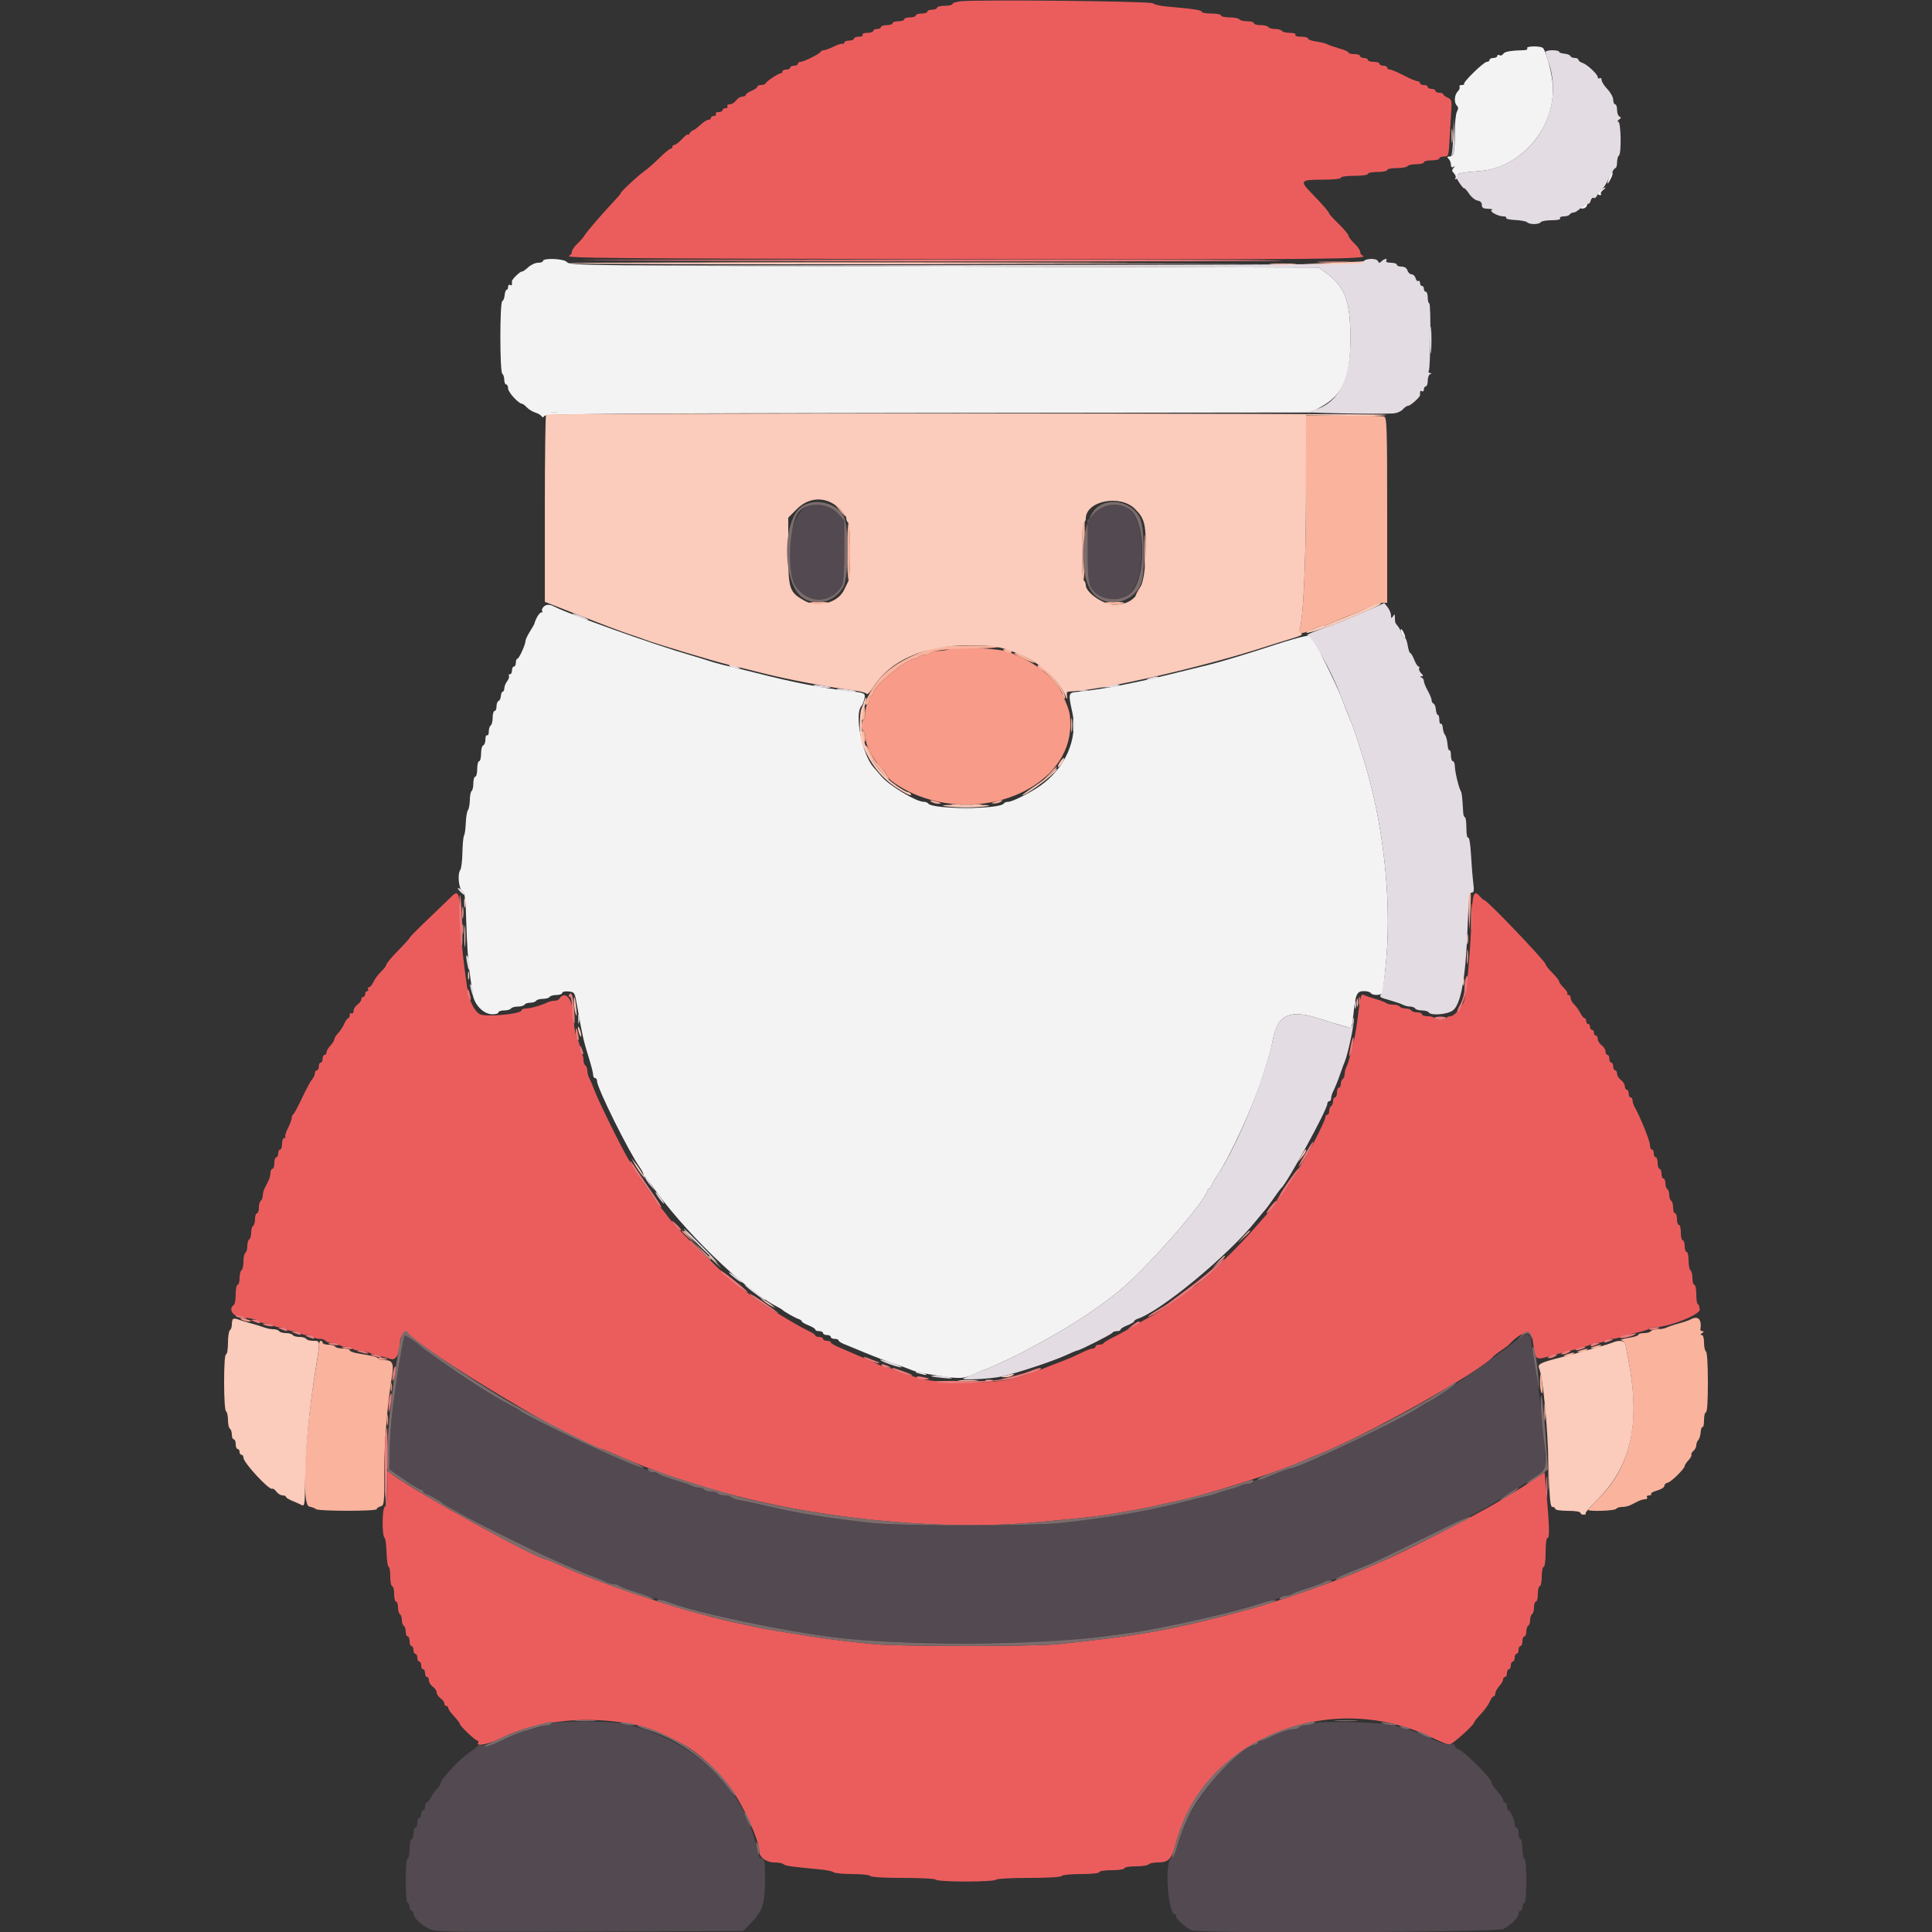 <svg id="svg" version="1.1" xmlns="http://www.w3.org/2000/svg" xmlns:xlink="http://www.w3.org/1999/xlink" width="400" height="400" viewBox="0, 0, 400,400"><rect x="0" y="0" width="400" height="400" fill="#333333" stroke="none"/><g id="svgg"><path id="path0" d="M198.900 0.267 C 197.965 0.366,197.200 0.616,197.200 0.823 C 197.200 1.030,196.480 1.200,195.600 1.200 C 194.720 1.200,194.000 1.380,194.000 1.600 C 194.000 1.820,193.550 2.000,193.000 2.000 C 192.450 2.000,192.000 2.180,192.000 2.400 C 192.000 2.620,191.460 2.800,190.800 2.800 C 190.140 2.800,189.600 2.980,189.600 3.200 C 189.600 3.420,189.060 3.600,188.400 3.600 C 187.740 3.600,187.200 3.780,187.200 4.000 C 187.200 4.220,186.660 4.400,186.000 4.400 C 185.340 4.400,184.800 4.580,184.800 4.800 C 184.800 5.020,184.260 5.200,183.600 5.200 C 182.940 5.200,182.400 5.380,182.400 5.600 C 182.400 5.820,182.040 6.000,181.600 6.000 C 181.160 6.000,180.800 6.180,180.800 6.400 C 180.800 6.620,180.249 6.800,179.576 6.800 C 178.863 6.800,178.456 6.967,178.600 7.200 C 178.740 7.427,178.404 7.600,177.824 7.600 C 177.261 7.600,176.800 7.780,176.800 8.000 C 176.800 8.220,176.350 8.400,175.800 8.400 C 175.250 8.400,174.800 8.591,174.800 8.824 C 174.800 9.057,174.664 9.163,174.498 9.060 C 174.331 8.958,173.489 9.217,172.626 9.637 C 171.763 10.057,170.834 10.400,170.562 10.400 C 170.290 10.400,170.007 10.535,169.933 10.700 C 169.741 11.132,166.428 12.800,165.762 12.800 C 165.453 12.800,165.200 12.980,165.200 13.200 C 165.200 13.420,164.840 13.600,164.400 13.600 C 163.960 13.600,163.600 13.780,163.600 14.000 C 163.600 14.220,163.240 14.400,162.800 14.400 C 162.360 14.400,162.000 14.580,162.000 14.800 C 162.000 15.020,161.813 15.200,161.584 15.200 C 161.110 15.200,158.669 16.845,158.467 17.300 C 158.393 17.465,157.988 17.600,157.567 17.600 C 157.145 17.600,156.800 17.758,156.800 17.951 C 156.800 18.145,156.260 18.527,155.600 18.800 C 154.940 19.073,154.400 19.455,154.400 19.649 C 154.400 19.842,154.080 20.000,153.688 20.000 C 153.297 20.000,152.717 20.360,152.400 20.800 C 152.083 21.240,151.493 21.600,151.088 21.600 C 150.684 21.600,150.464 21.780,150.600 22.000 C 150.736 22.220,150.567 22.400,150.224 22.400 C 149.881 22.400,149.600 22.580,149.600 22.800 C 149.600 23.020,149.229 23.200,148.776 23.200 C 148.323 23.200,148.064 23.380,148.200 23.600 C 148.336 23.820,148.167 24.000,147.824 24.000 C 147.481 24.000,147.200 24.180,147.200 24.400 C 147.200 24.620,146.956 24.800,146.658 24.800 C 146.361 24.800,145.596 25.291,144.958 25.891 C 144.321 26.491,143.658 26.986,143.485 26.991 C 143.312 26.996,143.000 27.270,142.792 27.600 C 142.583 27.930,142.409 28.046,142.406 27.858 C 142.403 27.669,141.878 28.074,141.240 28.758 C 140.601 29.441,139.881 30.000,139.640 30.000 C 139.398 30.000,139.200 30.180,139.200 30.400 C 139.200 30.620,139.029 30.800,138.819 30.800 C 138.610 30.800,137.575 31.659,136.519 32.709 C 135.464 33.759,133.970 35.062,133.200 35.604 C 131.881 36.532,128.200 40.000,128.533 40.000 C 128.618 40.000,127.948 40.786,127.044 41.747 C 124.552 44.395,121.445 48.009,121.028 48.744 C 120.824 49.105,120.149 49.877,119.528 50.460 C 118.908 51.044,118.400 51.794,118.400 52.127 C 118.400 52.461,118.175 52.814,117.900 52.912 C 116.368 53.459,124.702 53.535,199.876 53.653 C 272.796 53.768,284.209 53.665,282.100 52.912 C 281.825 52.814,281.600 52.461,281.600 52.127 C 281.600 51.794,281.060 51.017,280.400 50.400 C 279.740 49.783,279.200 49.070,279.200 48.814 C 279.200 48.558,278.300 47.471,277.200 46.400 C 276.100 45.329,275.200 44.352,275.200 44.229 C 275.200 43.932,273.821 42.337,271.486 39.936 C 269.048 37.428,269.243 37.200,273.824 37.200 C 276.075 37.200,277.600 37.038,277.600 36.800 C 277.600 36.571,278.800 36.400,280.400 36.400 C 282.000 36.400,283.200 36.229,283.200 36.000 C 283.200 35.780,284.100 35.600,285.200 35.600 C 286.300 35.600,287.200 35.420,287.200 35.200 C 287.200 34.980,288.089 34.800,289.176 34.800 C 290.263 34.800,291.264 34.620,291.400 34.400 C 291.536 34.180,292.357 34.000,293.224 34.000 C 294.091 34.000,294.800 33.820,294.800 33.600 C 294.800 33.380,295.520 33.200,296.400 33.200 C 297.280 33.200,298.000 33.020,298.000 32.800 C 298.000 32.580,298.434 32.400,298.964 32.400 C 299.904 32.400,299.933 32.301,300.159 28.300 C 300.286 26.045,300.438 23.390,300.495 22.400 C 300.585 20.864,300.468 20.542,299.700 20.205 C 299.205 19.988,298.800 19.673,298.800 19.505 C 298.800 19.337,298.440 19.200,298.000 19.200 C 297.560 19.200,297.200 19.020,297.200 18.800 C 297.200 18.580,296.840 18.400,296.400 18.400 C 295.960 18.400,295.600 18.220,295.600 18.000 C 295.600 17.780,295.240 17.600,294.800 17.600 C 294.360 17.600,294.000 17.420,294.000 17.200 C 294.000 16.980,293.748 16.800,293.441 16.800 C 293.133 16.800,291.855 16.260,290.600 15.600 C 289.345 14.940,288.067 14.400,287.759 14.400 C 287.452 14.400,287.200 14.220,287.200 14.000 C 287.200 13.780,286.840 13.600,286.400 13.600 C 285.960 13.600,285.600 13.420,285.600 13.200 C 285.600 12.980,285.060 12.800,284.400 12.800 C 283.740 12.800,283.200 12.620,283.200 12.400 C 283.200 12.180,282.840 12.000,282.400 12.000 C 281.960 12.000,281.600 11.820,281.600 11.600 C 281.600 11.380,281.060 11.200,280.400 11.200 C 279.740 11.200,279.200 11.059,279.200 10.887 C 279.200 10.715,278.345 10.329,277.300 10.029 C 276.255 9.729,275.220 9.380,275.000 9.253 C 274.512 8.972,273.803 8.793,272.100 8.520 C 271.385 8.406,270.800 8.152,270.800 7.956 C 270.800 7.760,270.159 7.600,269.376 7.600 C 268.529 7.600,268.053 7.438,268.200 7.200 C 268.347 6.962,267.879 6.800,267.047 6.800 C 266.277 6.800,265.536 6.620,265.400 6.400 C 265.264 6.180,264.634 6.000,264.000 6.000 C 263.366 6.000,262.736 5.820,262.600 5.600 C 262.464 5.380,261.733 5.200,260.976 5.200 C 260.219 5.200,259.600 5.020,259.600 4.800 C 259.600 4.580,258.981 4.400,258.224 4.400 C 257.467 4.400,256.736 4.220,256.600 4.000 C 256.464 3.780,255.553 3.600,254.576 3.600 C 253.599 3.600,252.800 3.420,252.800 3.200 C 252.800 2.980,251.900 2.800,250.800 2.800 C 249.700 2.800,248.800 2.637,248.800 2.437 C 248.800 2.088,247.159 1.840,241.600 1.352 C 240.170 1.226,238.879 0.927,238.730 0.687 C 238.460 0.250,202.652 -0.127,198.900 0.267 M93.200 185.889 C 92.650 186.439,90.535 188.475,88.500 190.414 C 86.465 192.353,84.800 194.042,84.800 194.167 C 84.800 194.292,83.720 195.492,82.400 196.832 C 81.080 198.173,80.000 199.460,80.000 199.692 C 80.000 199.924,79.505 200.588,78.900 201.168 C 78.295 201.748,77.579 202.712,77.309 203.311 C 77.038 203.910,76.623 204.400,76.385 204.400 C 76.147 204.400,76.064 204.580,76.200 204.800 C 76.336 205.020,76.257 205.200,76.024 205.200 C 75.791 205.200,75.600 205.470,75.600 205.800 C 75.600 206.130,75.420 206.400,75.200 206.400 C 74.980 206.400,74.800 206.630,74.800 206.912 C 74.800 207.193,74.440 207.683,74.000 208.000 C 73.560 208.317,73.200 208.907,73.200 209.312 C 73.200 209.716,73.020 209.936,72.800 209.800 C 72.580 209.664,72.400 209.833,72.400 210.176 C 72.400 210.519,72.264 210.800,72.098 210.800 C 71.931 210.800,71.571 211.306,71.297 211.925 C 71.024 212.544,70.440 213.436,70.000 213.908 C 69.560 214.380,69.200 214.962,69.200 215.200 C 69.200 215.438,68.840 216.020,68.400 216.492 C 67.960 216.964,67.600 217.587,67.600 217.875 C 67.600 218.164,67.420 218.400,67.200 218.400 C 66.980 218.400,66.800 218.760,66.800 219.200 C 66.800 219.640,66.620 220.000,66.400 220.000 C 66.180 220.000,66.000 220.360,66.000 220.800 C 66.000 221.240,65.820 221.600,65.600 221.600 C 65.380 221.600,65.200 221.868,65.200 222.195 C 65.200 222.523,64.929 223.108,64.598 223.495 C 64.267 223.883,63.322 225.640,62.498 227.400 C 61.674 229.160,60.865 230.660,60.700 230.733 C 60.535 230.807,60.400 231.129,60.400 231.449 C 60.400 231.770,60.048 232.722,59.617 233.566 C 59.187 234.410,58.947 235.213,59.084 235.350 C 59.221 235.488,59.123 235.600,58.867 235.600 C 58.610 235.600,58.400 236.140,58.400 236.800 C 58.400 237.460,58.220 238.000,58.000 238.000 C 57.780 238.000,57.600 238.360,57.600 238.800 C 57.600 239.240,57.420 239.600,57.200 239.600 C 56.980 239.600,56.800 240.140,56.800 240.800 C 56.800 241.460,56.620 242.000,56.400 242.000 C 56.180 242.000,56.000 242.362,56.000 242.805 C 56.000 243.248,55.820 243.968,55.600 244.405 C 55.380 244.842,55.020 245.558,54.800 245.995 C 54.580 246.432,54.400 247.141,54.400 247.571 C 54.400 248.001,54.220 248.464,54.000 248.600 C 53.780 248.736,53.600 249.377,53.600 250.024 C 53.600 250.671,53.420 251.200,53.200 251.200 C 52.980 251.200,52.800 251.729,52.800 252.376 C 52.800 253.023,52.620 253.664,52.400 253.800 C 52.180 253.936,52.000 254.566,52.000 255.200 C 52.000 255.834,51.820 256.464,51.600 256.600 C 51.380 256.736,51.200 257.366,51.200 258.000 C 51.200 258.634,51.020 259.264,50.800 259.400 C 50.580 259.536,50.400 260.346,50.400 261.200 C 50.400 262.054,50.220 262.864,50.000 263.000 C 49.780 263.136,49.600 263.867,49.600 264.624 C 49.600 265.381,49.420 266.000,49.200 266.000 C 48.980 266.000,48.800 266.889,48.800 267.976 C 48.800 269.063,48.620 270.064,48.400 270.200 C 47.366 270.839,47.991 272.311,49.400 272.556 C 50.170 272.690,51.432 272.910,52.204 273.044 C 52.976 273.179,53.706 273.449,53.827 273.644 C 53.948 273.840,54.566 274.000,55.200 274.000 C 55.834 274.000,56.464 274.180,56.600 274.400 C 56.736 274.620,57.366 274.800,58.000 274.800 C 58.634 274.800,59.264 274.980,59.400 275.200 C 59.536 275.420,60.166 275.600,60.800 275.600 C 61.434 275.600,62.064 275.780,62.200 276.000 C 62.336 276.220,62.966 276.400,63.600 276.400 C 64.234 276.400,64.864 276.580,65.000 276.800 C 65.136 277.020,65.676 277.200,66.200 277.200 C 66.724 277.200,67.264 277.380,67.400 277.600 C 67.536 277.820,68.166 278.000,68.800 278.000 C 69.434 278.000,70.064 278.180,70.200 278.400 C 70.336 278.620,70.966 278.800,71.600 278.800 C 72.234 278.800,72.864 278.980,73.000 279.200 C 73.136 279.420,73.678 279.600,74.205 279.600 C 74.731 279.600,75.576 279.761,76.081 279.958 C 76.895 280.276,77.706 280.511,81.056 281.399 C 82.000 281.649,82.800 280.097,82.800 278.017 C 82.800 276.731,83.841 275.202,84.292 275.825 C 86.882 279.406,121.200 300.000,124.577 300.000 C 124.704 300.000,125.572 300.337,126.504 300.748 C 133.489 303.831,138.504 305.658,146.800 308.142 C 167.249 314.264,193.882 317.053,214.200 315.201 C 223.297 314.372,227.460 313.930,229.400 313.588 C 230.500 313.394,232.570 313.035,234.000 312.791 C 235.430 312.546,237.365 312.179,238.300 311.973 C 244.856 310.534,247.221 309.980,248.400 309.608 C 248.950 309.435,250.120 309.096,251.000 308.856 C 256.201 307.438,266.671 303.889,269.400 302.620 C 270.060 302.314,271.575 301.679,272.768 301.210 C 282.674 297.317,306.899 283.756,309.200 280.817 C 309.310 280.676,310.030 280.129,310.800 279.600 C 311.570 279.071,312.290 278.540,312.400 278.419 C 314.968 275.604,317.004 275.212,317.332 277.470 C 317.985 281.963,317.563 281.693,322.000 280.454 C 322.770 280.239,324.570 279.770,326.000 279.412 C 327.430 279.053,328.913 278.589,329.295 278.380 C 329.677 278.171,330.431 278.000,330.971 278.000 C 331.511 278.000,332.064 277.820,332.200 277.600 C 332.336 277.380,332.979 277.200,333.629 277.200 C 334.279 277.200,335.123 277.036,335.505 276.835 C 335.887 276.635,337.280 276.246,338.600 275.971 C 339.920 275.696,341.171 275.320,341.380 275.136 C 341.589 274.951,342.098 274.800,342.511 274.800 C 345.393 274.800,351.999 272.215,351.915 271.120 C 351.868 270.504,351.688 270.000,351.515 270.000 C 351.342 270.000,351.200 269.100,351.200 268.000 C 351.200 266.900,351.020 266.000,350.800 266.000 C 350.580 266.000,350.400 265.381,350.400 264.624 C 350.400 263.867,350.220 263.136,350.000 263.000 C 349.780 262.864,349.600 261.953,349.600 260.976 C 349.600 259.999,349.420 259.200,349.200 259.200 C 348.980 259.200,348.800 258.660,348.800 258.000 C 348.800 257.340,348.620 256.800,348.400 256.800 C 348.180 256.800,348.000 256.080,348.000 255.200 C 348.000 254.320,347.820 253.600,347.600 253.600 C 347.380 253.600,347.200 253.060,347.200 252.400 C 347.200 251.740,347.020 251.200,346.800 251.200 C 346.580 251.200,346.400 250.671,346.400 250.024 C 346.400 249.377,346.220 248.736,346.000 248.600 C 345.780 248.464,345.600 247.924,345.600 247.400 C 345.600 246.876,345.420 246.336,345.200 246.200 C 344.980 246.064,344.800 245.513,344.800 244.976 C 344.800 244.439,344.620 244.000,344.400 244.000 C 344.180 244.000,344.000 243.550,344.000 243.000 C 344.000 242.450,343.820 242.000,343.600 242.000 C 343.380 242.000,343.200 241.460,343.200 240.800 C 343.200 240.140,343.020 239.600,342.800 239.600 C 342.580 239.600,342.400 239.240,342.400 238.800 C 342.400 238.360,342.220 238.000,342.000 238.000 C 341.780 238.000,341.600 237.563,341.600 237.029 C 341.600 236.195,339.592 231.235,338.391 229.105 C 338.176 228.723,338.000 228.138,338.000 227.805 C 338.000 227.472,337.820 227.200,337.600 227.200 C 337.380 227.200,337.200 226.840,337.200 226.400 C 337.200 225.960,337.020 225.600,336.800 225.600 C 336.580 225.600,336.400 225.280,336.400 224.888 C 336.400 224.497,336.040 223.917,335.600 223.600 C 335.160 223.283,334.800 222.703,334.800 222.312 C 334.800 221.920,334.620 221.600,334.400 221.600 C 334.180 221.600,334.000 221.240,334.000 220.800 C 334.000 220.360,333.820 220.000,333.600 220.000 C 333.380 220.000,333.200 219.640,333.200 219.200 C 333.200 218.760,333.020 218.400,332.800 218.400 C 332.580 218.400,332.400 218.080,332.400 217.688 C 332.400 217.297,332.040 216.717,331.600 216.400 C 331.160 216.083,330.800 215.503,330.800 215.112 C 330.800 214.720,330.620 214.400,330.400 214.400 C 330.180 214.400,330.000 214.130,330.000 213.800 C 330.000 213.470,329.820 213.200,329.600 213.200 C 329.380 213.200,329.200 212.930,329.200 212.600 C 329.200 212.270,329.020 212.000,328.800 212.000 C 328.580 212.000,328.400 211.730,328.400 211.400 C 328.400 211.070,328.250 210.800,328.068 210.800 C 327.885 210.800,327.481 210.305,327.170 209.700 C 326.860 209.095,326.289 208.309,325.903 207.953 C 325.516 207.597,325.200 207.012,325.200 206.653 C 325.200 206.294,324.990 206.000,324.733 206.000 C 324.477 206.000,324.376 205.891,324.509 205.758 C 324.642 205.624,324.312 205.076,323.776 204.539 C 323.239 204.003,322.800 203.398,322.800 203.195 C 322.800 202.992,322.170 202.197,321.400 201.427 C 320.630 200.657,320.000 199.849,320.000 199.633 C 320.000 199.057,307.912 186.400,307.362 186.400 C 307.215 186.400,306.754 186.008,306.338 185.529 C 305.174 184.187,304.865 184.984,304.681 189.800 C 304.369 198.008,303.577 206.485,303.023 207.549 C 302.196 209.138,300.981 210.400,300.277 210.400 C 299.930 210.400,299.536 210.580,299.400 210.800 C 299.264 211.020,298.724 211.200,298.200 211.200 C 297.676 211.200,297.136 211.020,297.000 210.800 C 296.864 210.580,296.223 210.400,295.576 210.400 C 294.929 210.400,294.400 210.220,294.400 210.000 C 294.400 209.780,293.961 209.600,293.424 209.600 C 292.887 209.600,292.336 209.420,292.200 209.200 C 292.064 208.980,291.524 208.800,291.000 208.800 C 290.476 208.800,289.936 208.620,289.800 208.400 C 289.664 208.180,289.059 208.000,288.456 208.000 C 287.853 208.000,287.189 207.851,286.980 207.670 C 286.771 207.488,285.790 207.110,284.800 206.831 C 283.810 206.551,282.712 206.175,282.360 205.995 C 281.808 205.713,281.652 206.226,281.224 209.734 C 280.950 211.970,280.549 214.520,280.332 215.400 C 279.365 219.314,279.100 220.243,278.761 220.895 C 278.562 221.277,278.400 221.941,278.400 222.371 C 278.400 222.801,278.220 223.264,278.000 223.400 C 277.780 223.536,277.600 223.997,277.600 224.424 C 277.600 224.851,277.420 225.200,277.200 225.200 C 276.980 225.200,276.800 225.650,276.800 226.200 C 276.800 226.750,276.620 227.200,276.400 227.200 C 276.180 227.200,276.000 227.549,276.000 227.976 C 276.000 228.403,275.820 228.864,275.600 229.000 C 275.380 229.136,275.200 229.597,275.200 230.024 C 275.200 230.451,275.020 230.800,274.800 230.800 C 274.580 230.800,274.400 231.053,274.400 231.362 C 274.400 231.957,271.323 238.040,269.828 240.400 C 266.574 245.538,265.034 247.817,264.739 247.933 C 264.553 248.007,264.396 248.277,264.391 248.533 C 264.386 248.790,263.748 249.720,262.975 250.600 C 262.201 251.480,260.780 253.100,259.816 254.200 C 256.321 258.191,250.602 263.794,247.771 266.001 C 245.156 268.040,238.195 272.800,237.827 272.800 C 237.747 272.800,236.538 273.481,235.141 274.314 C 233.743 275.146,231.700 276.271,230.600 276.814 C 229.500 277.356,228.540 277.935,228.467 278.100 C 228.393 278.265,227.988 278.400,227.567 278.400 C 227.145 278.400,226.800 278.580,226.800 278.800 C 226.800 279.020,226.547 279.200,226.238 279.200 C 225.929 279.200,224.894 279.586,223.938 280.057 C 222.311 280.859,221.533 281.194,219.300 282.054 C 218.805 282.244,217.995 282.556,217.500 282.746 C 217.005 282.937,216.150 283.285,215.600 283.520 C 215.050 283.755,213.880 284.164,213.000 284.429 C 212.120 284.694,211.040 285.052,210.600 285.224 C 207.136 286.577,193.166 286.571,189.800 285.214 C 189.360 285.036,188.190 284.659,187.200 284.376 C 186.210 284.093,185.229 283.712,185.020 283.530 C 184.811 283.349,184.344 283.200,183.981 283.200 C 183.619 283.200,182.800 282.950,182.161 282.644 C 181.523 282.338,180.370 281.819,179.600 281.490 C 178.830 281.162,177.390 280.540,176.400 280.108 C 175.410 279.676,174.015 279.071,173.300 278.764 C 172.585 278.456,172.000 278.069,172.000 277.902 C 172.000 277.736,171.640 277.600,171.200 277.600 C 170.760 277.600,170.400 277.420,170.400 277.200 C 170.400 276.980,170.040 276.800,169.600 276.800 C 169.160 276.800,168.800 276.662,168.800 276.494 C 168.800 276.326,168.125 275.878,167.300 275.499 C 164.713 274.310,155.716 268.745,155.200 268.015 C 155.090 267.859,154.709 267.567,154.354 267.366 C 152.061 266.067,140.647 255.100,138.400 252.037 C 137.850 251.287,137.211 250.477,136.981 250.237 C 136.751 249.996,135.948 248.900,135.198 247.800 C 134.447 246.700,133.680 245.620,133.493 245.400 C 133.306 245.180,132.767 244.370,132.296 243.600 C 131.824 242.830,130.889 241.300,130.217 240.200 C 129.546 239.100,127.851 235.860,126.451 233.000 C 124.048 228.088,123.656 227.233,122.700 224.800 C 122.484 224.250,122.148 223.487,121.953 223.105 C 121.759 222.723,121.600 222.059,121.600 221.629 C 121.600 221.199,121.420 220.736,121.200 220.600 C 120.980 220.464,120.800 219.924,120.800 219.400 C 120.800 218.876,120.620 218.336,120.400 218.200 C 120.180 218.064,120.000 217.434,120.000 216.800 C 120.000 216.166,119.839 215.548,119.642 215.426 C 119.250 215.184,118.914 213.244,118.548 209.100 C 118.312 206.429,116.808 205.169,115.800 206.800 C 115.664 207.020,115.201 207.200,114.771 207.200 C 114.341 207.200,113.677 207.358,113.295 207.551 C 112.128 208.140,109.792 208.800,108.872 208.800 C 108.392 208.800,108.000 208.961,108.000 209.158 C 108.000 209.934,100.596 210.640,99.367 209.982 C 98.159 209.336,97.124 207.158,96.715 204.400 C 95.895 198.871,95.548 195.464,95.371 191.200 C 95.086 184.351,94.986 184.106,93.200 185.889 M80.200 308.072 C 80.200 310.590,80.045 311.725,79.671 311.956 C 79.090 312.315,79.060 318.026,79.637 318.409 C 79.811 318.524,79.990 319.919,80.037 321.509 C 80.083 323.099,80.274 324.400,80.461 324.400 C 80.647 324.400,80.800 325.300,80.800 326.400 C 80.800 327.500,80.980 328.400,81.200 328.400 C 81.420 328.400,81.600 329.120,81.600 330.000 C 81.600 330.880,81.780 331.600,82.000 331.600 C 82.220 331.600,82.400 332.129,82.400 332.776 C 82.400 333.423,82.580 334.064,82.800 334.200 C 83.020 334.336,83.200 334.876,83.200 335.400 C 83.200 335.924,83.380 336.464,83.600 336.600 C 83.820 336.736,84.000 337.287,84.000 337.824 C 84.000 338.361,84.180 338.800,84.400 338.800 C 84.620 338.800,84.800 339.250,84.800 339.800 C 84.800 340.350,84.980 340.800,85.200 340.800 C 85.420 340.800,85.600 341.160,85.600 341.600 C 85.600 342.040,85.780 342.400,86.000 342.400 C 86.220 342.400,86.400 342.760,86.400 343.200 C 86.400 343.640,86.580 344.000,86.800 344.000 C 87.020 344.000,87.200 344.360,87.200 344.800 C 87.200 345.240,87.380 345.600,87.600 345.600 C 87.820 345.600,88.000 345.960,88.000 346.400 C 88.000 346.840,88.180 347.200,88.400 347.200 C 88.620 347.200,88.800 347.520,88.800 347.912 C 88.800 348.303,89.160 348.883,89.600 349.200 C 90.040 349.517,90.400 350.057,90.400 350.400 C 90.400 350.743,90.760 351.283,91.200 351.600 C 91.640 351.917,92.000 352.407,92.000 352.688 C 92.000 352.970,92.180 353.200,92.400 353.200 C 92.620 353.200,92.800 353.390,92.800 353.622 C 92.800 353.854,93.339 354.619,93.998 355.322 C 94.657 356.025,95.197 356.735,95.198 356.900 C 95.201 357.331,98.423 360.400,98.872 360.400 C 99.078 360.400,99.136 360.580,99.000 360.800 C 98.451 361.689,101.249 361.122,103.861 359.815 C 109.938 356.775,118.483 355.490,126.800 356.367 C 132.683 356.987,135.586 357.951,141.818 361.353 C 144.478 362.806,148.559 366.563,151.000 369.806 C 153.777 373.496,157.200 380.961,157.200 383.328 C 157.200 384.519,158.685 385.600,160.320 385.600 C 161.156 385.600,162.011 385.764,162.220 385.965 C 162.575 386.306,163.750 386.473,169.800 387.042 C 171.120 387.166,172.371 387.432,172.580 387.634 C 172.789 387.835,174.533 388.000,176.456 388.000 C 178.379 388.000,180.064 388.180,180.200 388.400 C 180.349 388.640,183.063 388.800,187.000 388.800 C 190.672 388.800,193.655 388.966,193.786 389.177 C 193.915 389.386,196.686 389.554,200.000 389.554 C 203.314 389.554,206.085 389.386,206.214 389.177 C 206.345 388.966,209.328 388.800,213.000 388.800 C 216.937 388.800,219.651 388.640,219.800 388.400 C 219.937 388.179,221.737 388.000,223.824 388.000 C 226.075 388.000,227.600 387.838,227.600 387.600 C 227.600 387.374,228.733 387.200,230.200 387.200 C 231.667 387.200,232.800 387.026,232.800 386.800 C 232.800 386.578,233.859 386.400,235.176 386.400 C 236.483 386.400,237.664 386.220,237.800 386.000 C 237.936 385.780,238.819 385.600,239.762 385.600 C 241.886 385.600,242.570 384.911,243.344 381.988 C 249.123 360.165,275.112 349.355,296.630 359.823 C 298.186 360.580,299.737 361.200,300.076 361.200 C 300.670 361.200,305.200 357.140,305.200 356.608 C 305.200 356.464,305.826 355.684,306.592 354.873 C 307.357 354.063,308.189 352.905,308.440 352.300 C 308.692 351.695,309.055 351.200,309.249 351.200 C 309.442 351.200,309.600 350.922,309.600 350.583 C 309.600 350.244,309.960 349.580,310.400 349.108 C 310.840 348.636,311.200 348.013,311.200 347.725 C 311.200 347.436,311.380 347.200,311.600 347.200 C 311.820 347.200,312.000 346.840,312.000 346.400 C 312.000 345.960,312.180 345.600,312.400 345.600 C 312.620 345.600,312.800 345.240,312.800 344.800 C 312.800 344.360,312.980 344.000,313.200 344.000 C 313.420 344.000,313.600 343.640,313.600 343.200 C 313.600 342.760,313.780 342.400,314.000 342.400 C 314.220 342.400,314.400 342.040,314.400 341.600 C 314.400 341.160,314.580 340.800,314.800 340.800 C 315.020 340.800,315.200 340.350,315.200 339.800 C 315.200 339.250,315.380 338.800,315.600 338.800 C 315.820 338.800,316.000 338.361,316.000 337.824 C 316.000 337.287,316.180 336.736,316.400 336.600 C 316.620 336.464,316.800 335.924,316.800 335.400 C 316.800 334.876,316.980 334.336,317.200 334.200 C 317.420 334.064,317.600 333.423,317.600 332.776 C 317.600 332.129,317.780 331.600,318.000 331.600 C 318.220 331.600,318.400 330.880,318.400 330.000 C 318.400 329.120,318.580 328.400,318.800 328.400 C 319.020 328.400,319.200 327.500,319.200 326.400 C 319.200 325.300,319.380 324.400,319.600 324.400 C 319.831 324.400,320.000 323.133,320.000 321.400 C 320.000 319.530,320.162 318.400,320.429 318.400 C 320.864 318.400,320.785 315.930,320.109 308.315 L 319.800 304.831 318.000 306.008 C 317.010 306.656,316.011 307.324,315.780 307.493 C 315.548 307.662,314.918 308.062,314.380 308.381 C 313.841 308.701,311.780 309.950,309.800 311.156 C 306.292 313.293,290.400 321.453,286.800 322.966 C 285.810 323.382,284.010 324.163,282.800 324.702 C 277.506 327.059,264.642 331.573,258.594 333.197 C 242.857 337.423,236.203 338.637,219.132 340.400 C 214.066 340.924,185.995 340.916,180.714 340.390 C 175.055 339.826,170.455 339.241,166.200 338.542 C 164.220 338.216,161.610 337.793,160.400 337.601 C 159.190 337.409,157.390 337.073,156.400 336.854 C 155.410 336.635,153.340 336.180,151.800 335.842 C 141.109 333.493,124.718 328.072,115.288 323.765 C 114.127 323.234,113.062 322.800,112.923 322.800 C 111.238 322.800,86.188 308.980,81.400 305.409 L 80.200 304.514 80.200 308.072 " stroke="none" fill="#eb5d5d" fill-rule="evenodd"></path><path id="path1" d="M167.000 104.931 C 162.858 106.817,162.094 119.268,165.901 122.826 C 167.760 124.564,171.526 124.443,173.385 122.585 C 174.616 121.353,174.800 120.246,174.800 114.084 L 174.800 107.756 173.432 106.263 C 171.838 104.523,169.129 103.962,167.000 104.931 M228.611 104.672 C 228.178 104.794,227.233 105.537,226.511 106.325 L 225.200 107.756 225.200 114.084 C 225.200 121.243,225.446 122.099,227.910 123.500 C 232.790 126.275,236.403 122.219,236.372 114.000 C 236.344 106.500,233.652 103.264,228.611 104.672 M313.000 278.246 C 311.460 279.455,308.130 281.873,305.600 283.620 C 303.070 285.366,300.100 287.434,299.000 288.215 C 297.900 288.997,296.370 289.933,295.600 290.297 C 294.830 290.661,294.110 291.058,294.000 291.179 C 292.712 292.601,268.927 304.000,267.248 304.000 C 266.857 304.000,262.947 305.490,261.905 306.036 C 261.523 306.236,260.859 306.400,260.429 306.400 C 259.999 306.400,259.536 306.580,259.400 306.800 C 259.264 307.020,258.801 307.200,258.371 307.200 C 257.941 307.200,257.277 307.362,256.895 307.561 C 256.513 307.760,255.390 308.140,254.400 308.407 C 253.410 308.673,252.240 309.037,251.800 309.215 C 251.360 309.394,250.460 309.651,249.800 309.788 C 248.673 310.021,247.717 310.252,243.800 311.240 C 236.793 313.008,230.452 314.083,220.000 315.275 C 213.868 315.975,186.718 315.988,180.400 315.295 C 171.841 314.356,165.232 313.302,159.600 311.979 C 156.449 311.239,154.238 310.762,152.896 310.534 C 152.179 310.412,151.494 310.151,151.373 309.956 C 151.252 309.760,150.634 309.600,150.000 309.600 C 149.366 309.600,148.736 309.420,148.600 309.200 C 148.464 308.980,147.834 308.800,147.200 308.800 C 146.566 308.800,145.936 308.620,145.800 308.400 C 145.664 308.180,145.201 308.000,144.771 308.000 C 144.341 308.000,143.677 307.841,143.295 307.646 C 142.913 307.451,141.340 306.902,139.800 306.426 C 138.260 305.949,136.595 305.388,136.100 305.179 C 135.605 304.971,134.795 304.640,134.300 304.444 C 124.113 300.419,108.953 293.353,107.600 292.000 C 107.490 291.890,106.680 291.423,105.800 290.962 C 103.193 289.595,101.600 288.648,97.800 286.201 C 94.581 284.129,87.717 279.338,87.200 278.803 C 86.529 278.107,83.918 276.349,83.773 276.494 C 83.587 276.679,82.626 282.090,82.013 286.400 C 81.071 293.027,80.809 295.711,80.709 299.791 L 80.600 304.182 83.600 306.275 C 85.250 307.426,86.825 308.375,87.100 308.384 C 87.375 308.393,87.600 308.559,87.600 308.753 C 87.600 308.948,87.915 309.207,88.300 309.329 C 88.985 309.546,91.204 310.804,91.600 311.200 C 91.814 311.414,92.433 311.774,96.200 313.878 C 98.681 315.264,110.502 321.119,113.500 322.447 C 114.435 322.861,116.055 323.583,117.100 324.051 C 118.145 324.519,119.360 325.034,119.800 325.197 C 121.730 325.911,124.746 327.164,125.695 327.647 C 126.077 327.841,126.664 328.000,127.000 328.000 C 127.336 328.000,127.923 328.174,128.305 328.386 C 130.258 329.471,145.954 334.085,152.200 335.409 C 171.071 339.411,178.732 340.175,200.000 340.175 C 214.781 340.175,220.435 339.905,228.600 338.809 C 230.140 338.602,232.660 338.264,234.200 338.057 C 239.389 337.362,248.220 335.451,256.200 333.297 C 264.562 331.040,264.748 330.986,265.047 330.686 C 265.205 330.529,265.717 330.400,266.187 330.400 C 266.656 330.400,267.211 330.252,267.420 330.072 C 267.629 329.892,269.150 329.319,270.800 328.800 C 272.450 328.281,273.971 327.708,274.180 327.528 C 274.389 327.348,274.867 327.200,275.242 327.200 C 275.617 327.200,276.706 326.814,277.662 326.343 C 278.618 325.872,279.805 325.332,280.300 325.143 C 284.077 323.703,285.491 323.058,294.800 318.534 C 308.077 312.081,307.416 312.428,311.871 309.599 C 319.898 304.504,320.000 304.419,320.000 302.871 C 320.000 300.066,318.789 288.670,317.994 284.000 C 317.789 282.790,317.419 280.495,317.174 278.900 C 316.640 275.428,316.596 275.422,313.000 278.246 M114.000 356.785 C 113.670 356.971,112.590 357.332,111.600 357.588 C 107.968 358.528,106.942 358.895,104.104 360.266 C 101.892 361.335,100.924 361.603,100.004 361.401 C 99.342 361.255,98.800 361.292,98.800 361.482 C 98.800 361.672,98.247 362.154,97.570 362.554 C 95.644 363.692,91.200 368.367,91.200 369.256 C 91.200 369.504,90.884 369.997,90.497 370.353 C 90.111 370.709,89.540 371.495,89.230 372.100 C 88.919 372.705,88.515 373.200,88.332 373.200 C 88.150 373.200,88.000 373.560,88.000 374.000 C 88.000 374.440,87.820 374.800,87.600 374.800 C 87.380 374.800,87.200 375.160,87.200 375.600 C 87.200 376.040,87.020 376.400,86.800 376.400 C 86.580 376.400,86.400 376.850,86.400 377.400 C 86.400 377.950,86.220 378.400,86.000 378.400 C 85.780 378.400,85.600 378.940,85.600 379.600 C 85.600 380.260,85.420 380.800,85.200 380.800 C 84.980 380.800,84.800 381.700,84.800 382.800 C 84.800 383.900,84.620 384.800,84.400 384.800 C 84.157 384.800,84.000 386.600,84.000 389.400 C 84.000 392.200,84.157 394.000,84.400 394.000 C 84.620 394.000,84.800 394.360,84.800 394.800 C 84.800 395.240,84.980 395.600,85.200 395.600 C 85.420 395.600,85.600 395.878,85.600 396.218 C 85.600 397.021,87.034 398.411,88.800 399.322 C 90.121 400.002,92.001 400.036,122.013 399.922 L 153.827 399.800 155.283 398.344 C 157.878 395.748,158.400 394.221,158.400 389.216 C 158.400 385.650,158.290 384.800,157.827 384.800 C 157.512 384.800,157.171 384.485,157.070 384.100 C 156.968 383.715,156.658 382.500,156.380 381.400 C 153.311 369.247,143.115 360.069,129.094 356.839 C 126.880 356.329,114.886 356.286,114.000 356.785 M272.000 356.786 C 271.670 357.007,270.916 357.191,270.324 357.194 C 269.732 357.197,269.136 357.380,269.000 357.600 C 268.864 357.820,268.358 358.003,267.876 358.006 C 266.863 358.013,264.791 358.712,262.839 359.707 C 262.090 360.088,261.235 360.400,260.939 360.400 C 260.642 360.400,260.400 360.580,260.400 360.800 C 260.400 361.020,260.207 361.200,259.972 361.200 C 256.312 361.200,246.446 373.137,244.435 380.000 C 243.479 383.260,243.084 384.194,242.438 384.717 C 241.041 385.849,241.833 396.400,243.315 396.400 C 243.545 396.400,243.620 396.514,243.481 396.653 C 243.145 396.988,245.529 399.193,246.715 399.644 C 248.589 400.356,309.873 400.086,311.279 399.359 C 312.883 398.529,314.400 397.003,314.400 396.218 C 314.400 395.878,314.580 395.600,314.800 395.600 C 315.020 395.600,315.200 395.240,315.200 394.800 C 315.200 394.360,315.380 394.000,315.600 394.000 C 315.843 394.000,316.000 392.200,316.000 389.400 C 316.000 386.600,315.843 384.800,315.600 384.800 C 315.380 384.800,315.200 383.900,315.200 382.800 C 315.200 381.700,315.020 380.800,314.800 380.800 C 314.580 380.800,314.400 380.260,314.400 379.600 C 314.400 378.940,314.220 378.400,314.000 378.400 C 313.780 378.400,313.600 378.076,313.600 377.680 C 313.600 376.786,312.706 374.807,312.300 374.803 C 312.135 374.801,312.000 374.440,312.000 374.000 C 312.000 373.560,311.820 373.200,311.600 373.200 C 311.380 373.200,311.200 372.957,311.200 372.659 C 311.200 372.362,310.660 371.554,310.000 370.863 C 309.340 370.172,308.800 369.339,308.800 369.010 C 308.800 368.250,303.136 362.560,302.030 362.210 C 301.574 362.065,301.200 361.719,301.200 361.442 C 301.200 361.120,300.803 360.997,300.100 361.100 C 299.398 361.203,297.848 360.721,295.815 359.769 C 292.723 358.321,291.778 358.000,288.000 357.120 C 285.518 356.542,272.762 356.275,272.000 356.786 " stroke="none" fill="#524951" fill-rule="evenodd"></path><path id="path2" d="M316.185 9.976 C 316.313 10.182,316.098 10.362,315.709 10.374 C 312.704 10.470,311.524 10.675,311.230 11.151 C 311.043 11.454,310.689 11.579,310.445 11.428 C 310.200 11.276,310.000 11.343,310.000 11.576 C 310.000 11.809,309.640 12.000,309.200 12.000 C 308.760 12.000,308.400 12.180,308.400 12.400 C 308.400 12.620,308.146 12.800,307.835 12.800 C 307.191 12.800,302.808 17.075,303.126 17.393 C 303.240 17.507,303.023 17.600,302.643 17.600 C 302.263 17.600,302.055 17.765,302.180 17.968 C 302.305 18.170,302.136 18.607,301.804 18.939 C 301.099 19.644,301.008 21.248,301.637 21.877 C 301.953 22.193,301.953 22.540,301.637 23.131 C 301.397 23.580,301.200 25.565,301.200 27.541 C 301.200 31.555,301.005 32.400,300.077 32.400 C 299.582 32.400,299.547 32.507,299.920 32.880 C 300.184 33.144,300.400 33.695,300.400 34.104 C 300.400 34.582,300.578 34.747,300.900 34.565 C 301.288 34.346,301.294 34.398,300.926 34.796 C 300.558 35.193,300.581 35.439,301.029 35.887 C 301.347 36.204,301.488 36.658,301.342 36.894 C 301.183 37.151,301.265 37.207,301.545 37.034 C 301.802 36.875,301.913 36.582,301.790 36.384 C 301.515 35.938,302.558 35.717,306.338 35.419 C 315.294 34.713,322.478 25.845,321.409 16.817 C 321.094 14.159,319.983 10.315,319.411 9.906 C 318.804 9.472,315.913 9.535,316.185 9.976 M333.190 36.626 C 332.976 37.190,332.805 37.775,332.812 37.926 C 332.830 38.322,333.754 36.694,333.849 36.100 C 333.987 35.242,333.598 35.552,333.190 36.626 M331.500 39.232 C 330.706 39.695,330.565 40.400,331.267 40.400 C 331.523 40.400,331.616 40.283,331.473 40.140 C 331.330 39.996,331.525 39.642,331.906 39.352 C 332.730 38.727,332.489 38.656,331.500 39.232 M327.776 42.587 C 327.117 43.086,327.099 43.176,327.657 43.187 C 328.019 43.194,328.418 42.930,328.545 42.600 C 328.831 41.855,328.747 41.853,327.776 42.587 M112.400 54.062 C 112.400 54.248,111.942 54.400,111.383 54.400 C 110.823 54.400,109.890 54.840,109.310 55.379 C 108.729 55.917,108.152 56.301,108.027 56.231 C 107.787 56.098,105.981 57.840,105.993 58.193 C 106.023 59.068,105.951 59.217,105.600 59.000 C 105.380 58.864,105.200 59.033,105.200 59.376 C 105.200 59.719,105.059 60.000,104.887 60.000 C 104.715 60.000,104.534 60.495,104.484 61.100 C 104.434 61.705,104.215 62.260,103.997 62.333 C 103.459 62.514,103.463 77.068,104.000 77.400 C 104.220 77.536,104.400 78.087,104.400 78.624 C 104.400 79.161,104.580 79.600,104.800 79.600 C 105.020 79.600,105.200 79.981,105.200 80.447 C 105.200 81.207,107.373 83.578,108.084 83.594 C 108.241 83.597,108.691 83.938,109.084 84.350 C 109.478 84.763,110.250 85.237,110.800 85.404 C 111.350 85.571,111.935 85.909,112.100 86.154 C 112.315 86.474,112.492 86.457,112.727 86.094 C 112.989 85.689,128.912 85.569,192.227 85.494 L 271.400 85.400 273.529 84.220 C 278.065 81.708,279.573 78.200,279.590 70.120 C 279.607 62.323,278.454 59.274,274.400 56.394 L 273.000 55.400 195.468 55.200 C 121.734 55.010,117.910 54.965,117.415 54.288 C 116.867 53.539,112.400 53.338,112.400 54.062 M296.151 70.400 C 296.151 72.930,296.216 73.965,296.296 72.700 C 296.375 71.435,296.375 69.365,296.296 68.100 C 296.216 66.835,296.151 67.870,296.151 70.400 M112.452 125.737 C 112.207 126.032,112.125 126.392,112.270 126.537 C 112.415 126.682,112.319 126.800,112.057 126.800 C 111.675 126.800,110.911 128.071,110.615 129.200 C 110.586 129.310,110.166 130.030,109.682 130.800 C 109.199 131.570,108.802 132.424,108.801 132.697 C 108.799 133.458,107.452 136.400,107.106 136.400 C 106.938 136.400,106.800 136.760,106.800 137.200 C 106.800 137.640,106.620 138.000,106.400 138.000 C 106.180 138.000,106.000 138.360,106.000 138.800 C 106.000 139.240,105.809 139.600,105.576 139.600 C 105.343 139.600,105.248 139.753,105.364 139.941 C 105.480 140.129,105.316 140.624,105.000 141.041 C 104.684 141.458,104.420 142.115,104.413 142.500 C 104.406 142.885,104.258 143.200,104.085 143.200 C 103.912 143.200,103.740 143.602,103.703 144.094 C 103.666 144.586,103.448 145.051,103.218 145.127 C 102.988 145.204,102.800 145.702,102.800 146.233 C 102.800 146.765,102.620 147.200,102.400 147.200 C 102.180 147.200,102.000 147.819,102.000 148.576 C 102.000 149.333,101.820 150.064,101.600 150.200 C 101.380 150.336,101.200 150.897,101.200 151.447 C 101.200 151.997,101.043 152.350,100.850 152.231 C 100.658 152.112,100.500 152.499,100.500 153.091 C 100.500 153.682,100.298 154.234,100.050 154.317 C 99.803 154.399,99.600 155.172,99.600 156.033 C 99.600 156.895,99.420 157.600,99.200 157.600 C 98.980 157.600,98.800 158.320,98.800 159.200 C 98.800 160.080,98.620 160.800,98.400 160.800 C 98.180 160.800,98.000 161.419,98.000 162.176 C 98.000 162.933,97.841 163.651,97.647 163.771 C 97.453 163.891,97.284 164.725,97.272 165.624 C 97.259 166.523,97.085 167.470,96.885 167.729 C 96.685 167.988,96.483 169.179,96.437 170.376 C 96.391 171.572,96.229 172.742,96.077 172.976 C 95.925 173.209,95.773 174.801,95.738 176.514 C 95.704 178.226,95.506 179.846,95.298 180.114 C 94.680 180.911,94.963 183.937,95.708 184.498 C 96.266 184.919,96.403 186.035,96.554 191.400 C 96.653 194.920,96.924 199.150,97.158 200.800 C 97.391 202.450,97.693 204.642,97.829 205.670 C 98.134 207.978,100.077 210.000,101.989 210.000 C 102.655 210.000,103.200 209.820,103.200 209.600 C 103.200 209.380,103.729 209.200,104.376 209.200 C 105.023 209.200,105.664 209.020,105.800 208.800 C 105.936 208.580,106.566 208.400,107.200 208.400 C 107.834 208.400,108.464 208.220,108.600 208.000 C 108.736 207.780,109.276 207.600,109.800 207.600 C 110.324 207.600,110.864 207.420,111.000 207.200 C 111.136 206.980,111.766 206.800,112.400 206.800 C 113.034 206.800,113.664 206.620,113.800 206.400 C 113.936 206.180,114.577 206.000,115.224 206.000 C 115.871 206.000,116.400 205.809,116.400 205.575 C 116.400 205.336,116.970 205.204,117.700 205.275 C 118.987 205.399,119.005 205.431,119.515 208.400 C 120.453 213.862,120.881 215.770,121.845 218.801 C 122.370 220.452,122.800 222.117,122.800 222.501 C 122.800 222.886,122.980 223.200,123.200 223.200 C 123.420 223.200,123.600 223.472,123.600 223.804 C 123.600 225.218,130.122 238.382,132.447 241.662 C 132.861 242.246,133.200 242.906,133.200 243.128 C 133.200 243.351,133.342 243.593,133.514 243.667 C 133.687 243.740,134.262 244.430,134.791 245.200 C 141.194 254.523,153.985 266.974,160.723 270.444 C 161.315 270.749,161.890 271.089,162.000 271.199 C 162.394 271.595,164.613 272.854,165.300 273.071 C 165.685 273.193,166.000 273.419,166.000 273.572 C 166.000 273.725,166.630 274.098,167.400 274.400 C 168.170 274.702,168.800 275.096,168.800 275.275 C 168.800 275.454,169.160 275.600,169.600 275.600 C 170.040 275.600,170.400 275.780,170.400 276.000 C 170.400 276.220,170.760 276.400,171.200 276.400 C 171.640 276.400,172.000 276.580,172.000 276.800 C 172.000 277.020,172.360 277.200,172.800 277.200 C 173.240 277.200,173.600 277.336,173.600 277.502 C 173.600 277.669,174.095 278.008,174.700 278.257 C 175.305 278.506,177.330 279.342,179.200 280.114 C 181.070 280.887,183.770 281.909,185.200 282.386 C 186.630 282.862,188.160 283.407,188.600 283.596 C 189.604 284.028,191.050 284.337,194.600 284.882 C 198.656 285.504,199.664 285.446,201.735 284.473 C 202.756 283.993,203.679 283.600,203.786 283.600 C 204.098 283.600,209.221 281.260,211.400 280.122 C 220.507 275.365,226.664 271.439,232.110 266.918 C 237.517 262.428,249.195 249.152,249.894 246.700 C 250.004 246.315,250.252 246.000,250.447 246.000 C 250.641 246.000,250.800 245.807,250.800 245.572 C 250.800 245.337,251.317 244.392,251.948 243.472 C 254.617 239.586,259.368 229.235,261.436 222.800 C 262.875 218.323,263.066 217.628,263.617 214.870 C 264.558 210.160,267.093 209.000,272.634 210.745 C 277.728 212.350,279.651 212.882,279.802 212.731 C 279.889 212.644,280.085 211.319,280.237 209.787 C 280.628 205.855,280.933 205.200,282.366 205.200 C 283.019 205.200,283.664 205.380,283.800 205.600 C 284.121 206.120,285.880 206.118,286.201 205.598 C 286.338 205.377,286.715 202.092,287.038 198.298 C 288.106 185.792,286.323 170.108,282.389 157.400 C 281.396 154.192,280.310 150.910,279.974 150.100 C 278.680 146.986,278.515 146.567,277.560 144.000 C 277.274 143.230,275.808 140.103,274.302 137.052 L 271.565 131.503 270.083 131.745 C 269.267 131.878,266.440 132.694,263.800 133.558 C 258.352 135.342,252.516 137.106,250.300 137.639 C 247.181 138.389,245.686 138.756,241.800 139.723 C 239.600 140.271,236.720 140.932,235.400 141.192 C 234.080 141.452,232.280 141.819,231.400 142.007 C 229.606 142.389,224.434 143.150,222.600 143.301 C 221.244 143.413,221.183 143.829,221.993 147.400 C 223.245 152.911,220.576 159.049,215.332 162.721 C 213.315 164.133,209.587 166.000,208.783 166.000 C 208.378 166.000,207.950 166.157,207.832 166.348 C 207.061 167.596,192.939 167.596,192.168 166.348 C 192.050 166.157,191.622 166.000,191.217 166.000 C 189.696 166.000,184.133 162.669,182.541 160.806 C 182.069 160.252,181.289 159.350,180.807 158.800 C 178.473 156.133,176.852 147.812,178.348 146.180 C 178.540 145.971,178.812 145.309,178.954 144.709 C 179.240 143.495,179.112 143.434,175.400 143.022 C 170.090 142.434,164.237 141.287,156.600 139.340 C 154.321 138.759,152.777 138.383,149.600 137.633 C 148.830 137.451,147.390 137.036,146.400 136.709 C 145.410 136.383,143.790 135.886,142.800 135.605 C 135.951 133.664,117.680 127.135,114.705 125.566 C 113.732 125.053,112.973 125.110,112.452 125.737 M290.012 130.400 C 290.012 131.090,290.680 132.270,290.911 131.988 C 290.996 131.885,290.829 131.350,290.539 130.800 C 290.248 130.249,290.012 130.069,290.012 130.400 " stroke="none" fill="#f4f3f3" fill-rule="evenodd"></path><path id="path3" d="M320.000 10.750 C 320.000 10.942,320.248 11.801,320.550 12.659 C 324.266 23.190,316.898 34.660,305.899 35.467 C 301.346 35.802,300.956 36.039,302.099 37.783 C 302.590 38.531,303.060 39.073,303.146 38.987 C 303.231 38.902,303.690 39.410,304.164 40.116 C 304.639 40.822,305.426 41.458,305.914 41.528 C 306.479 41.609,306.800 41.936,306.800 42.428 C 306.800 43.026,307.093 43.207,308.100 43.232 C 308.815 43.249,309.162 43.358,308.872 43.474 C 308.215 43.737,310.138 44.800,311.269 44.800 C 311.697 44.800,311.956 44.948,311.844 45.129 C 311.732 45.311,312.576 45.501,313.720 45.552 C 314.864 45.604,315.971 45.815,316.180 46.023 C 316.684 46.523,318.687 46.507,319.000 46.000 C 319.136 45.780,320.147 45.600,321.247 45.600 C 322.479 45.600,323.152 45.446,323.000 45.200 C 322.860 44.974,323.188 44.800,323.753 44.800 C 324.303 44.800,324.864 44.620,325.000 44.400 C 325.136 44.180,325.498 44.000,325.805 44.000 C 326.112 44.000,326.823 43.540,327.385 42.978 C 327.947 42.417,328.565 42.055,328.758 42.174 C 328.951 42.293,329.207 42.015,329.328 41.555 C 329.448 41.095,329.738 40.838,329.974 40.984 C 330.212 41.131,330.574 40.793,330.791 40.224 C 331.005 39.661,331.367 39.200,331.595 39.200 C 331.824 39.200,332.479 38.210,333.052 37.000 C 333.625 35.790,334.253 34.800,334.447 34.800 C 334.641 34.800,334.800 34.271,334.800 33.624 C 334.800 32.977,334.970 32.342,335.178 32.214 C 335.732 31.872,335.611 25.201,335.050 25.194 C 334.803 25.191,334.870 24.997,335.200 24.763 C 335.652 24.444,335.676 24.289,335.300 24.136 C 335.025 24.025,334.800 23.408,334.800 22.767 C 334.800 22.125,334.620 21.600,334.400 21.600 C 334.180 21.600,334.000 21.177,334.000 20.659 C 334.000 20.142,333.460 19.154,332.800 18.463 C 332.140 17.772,331.600 16.925,331.600 16.580 C 331.600 16.235,331.420 16.064,331.200 16.200 C 330.980 16.336,330.800 16.239,330.800 15.984 C 330.800 15.376,328.575 13.309,327.580 12.994 C 327.151 12.857,326.800 12.578,326.800 12.373 C 326.800 12.168,326.455 12.000,326.033 12.000 C 325.612 12.000,325.207 11.822,325.133 11.603 C 325.060 11.385,324.505 11.166,323.900 11.116 C 323.295 11.066,322.800 10.885,322.800 10.713 C 322.800 10.541,322.170 10.400,321.400 10.400 C 320.630 10.400,320.000 10.557,320.000 10.750 M300.881 27.867 C 300.837 29.664,300.696 31.464,300.570 31.867 C 300.356 32.546,300.372 32.549,300.786 31.906 C 301.054 31.490,301.179 29.893,301.098 27.906 L 300.963 24.600 300.881 27.867 M282.255 54.200 C 282.052 54.730,272.539 54.811,200.513 54.897 L 119.000 54.995 196.000 55.197 L 273.000 55.400 274.400 56.394 C 278.454 59.274,279.607 62.323,279.590 70.120 C 279.570 79.548,276.648 84.359,270.408 85.238 C 268.788 85.467,284.993 85.795,288.386 85.602 C 289.171 85.558,290.059 85.194,290.433 84.762 C 290.796 84.343,291.306 84.000,291.565 84.000 C 292.032 84.000,294.027 82.212,294.009 81.809 C 293.972 80.945,294.050 80.784,294.400 81.000 C 294.620 81.136,294.800 80.967,294.800 80.624 C 294.800 80.281,294.980 80.000,295.200 80.000 C 295.420 80.000,295.600 79.475,295.600 78.833 C 295.600 78.192,295.825 77.576,296.100 77.465 C 296.485 77.310,296.479 77.256,296.076 77.232 C 295.788 77.214,295.669 77.013,295.810 76.783 C 296.188 76.173,296.289 62.800,295.916 62.800 C 295.742 62.800,295.600 62.260,295.600 61.600 C 295.600 60.940,295.420 60.400,295.200 60.400 C 294.980 60.400,294.800 60.130,294.800 59.800 C 294.800 59.470,294.620 59.200,294.400 59.200 C 294.180 59.200,294.000 58.919,294.000 58.576 C 294.000 58.233,293.840 58.051,293.645 58.172 C 293.450 58.292,293.197 58.033,293.083 57.596 C 292.969 57.158,292.600 56.800,292.264 56.800 C 291.929 56.800,291.540 56.440,291.400 56.000 C 291.238 55.489,290.795 55.200,290.173 55.200 C 289.638 55.200,289.200 55.020,289.200 54.800 C 289.200 54.580,288.649 54.400,287.976 54.400 C 287.263 54.400,286.856 54.233,287.000 54.000 C 287.351 53.432,286.662 53.503,286.030 54.100 C 285.606 54.500,285.463 54.500,285.317 54.100 C 285.053 53.382,282.538 53.464,282.255 54.200 M114.100 85.476 C 114.485 85.576,115.115 85.576,115.500 85.476 C 115.885 85.375,115.570 85.293,114.800 85.293 C 114.030 85.293,113.715 85.375,114.100 85.476 M284.800 125.666 C 282.702 126.622,280.534 127.554,279.400 127.987 C 278.960 128.155,278.150 128.489,277.600 128.729 C 277.050 128.968,275.070 129.702,273.200 130.359 C 271.330 131.017,270.208 131.565,270.707 131.577 C 271.577 131.599,275.783 139.223,277.560 144.000 C 277.846 144.770,278.243 145.805,278.440 146.300 C 279.435 148.789,279.628 149.268,279.974 150.100 C 280.310 150.910,281.396 154.192,282.389 157.400 C 286.327 170.123,288.106 185.789,287.036 198.332 C 286.710 202.145,286.245 205.504,286.003 205.797 C 285.490 206.414,285.597 206.488,288.000 207.168 C 288.990 207.449,290.113 207.840,290.495 208.039 C 290.877 208.238,291.541 208.400,291.971 208.400 C 292.401 208.400,292.864 208.580,293.000 208.800 C 293.136 209.020,293.766 209.200,294.400 209.200 C 295.034 209.200,295.664 209.380,295.800 209.600 C 296.240 210.313,299.596 210.057,300.769 209.222 C 302.472 208.009,303.462 202.449,303.852 191.900 C 304.067 186.076,304.219 184.800,304.696 184.800 C 305.164 184.800,305.226 184.390,305.017 182.700 C 304.873 181.545,304.663 178.932,304.550 176.893 C 304.432 174.758,304.187 173.284,303.972 173.417 C 303.760 173.549,303.600 172.694,303.600 171.424 C 303.600 170.201,303.465 169.200,303.300 169.200 C 303.135 169.200,302.976 168.795,302.946 168.300 C 302.738 164.843,302.662 164.156,302.447 163.800 C 302.021 163.095,301.236 159.837,301.218 158.700 C 301.208 158.095,301.020 157.600,300.800 157.600 C 300.580 157.600,300.400 157.049,300.400 156.376 C 300.400 155.703,300.265 155.236,300.100 155.337 C 299.935 155.439,299.753 154.880,299.695 154.096 C 299.637 153.312,299.413 152.456,299.196 152.195 C 298.979 151.933,298.763 151.255,298.716 150.688 C 298.669 150.121,298.488 149.745,298.315 149.852 C 298.142 149.960,298.000 149.587,298.000 149.024 C 298.000 148.461,297.859 148.000,297.687 148.000 C 297.515 148.000,297.334 147.505,297.284 146.900 C 297.234 146.295,297.015 145.740,296.797 145.667 C 296.578 145.593,296.400 145.284,296.400 144.979 C 296.400 144.674,296.040 143.783,295.600 143.000 C 295.160 142.217,294.800 141.326,294.800 141.021 C 294.800 140.716,294.575 140.376,294.300 140.265 C 293.919 140.111,293.925 140.056,294.329 140.032 C 294.728 140.008,294.703 139.845,294.225 139.368 C 293.877 139.020,293.695 138.570,293.820 138.368 C 293.945 138.165,293.890 138.000,293.698 138.000 C 293.506 138.000,293.102 137.370,292.800 136.600 C 292.498 135.830,292.127 135.200,291.976 135.200 C 291.826 135.200,291.587 134.480,291.446 133.600 C 291.306 132.720,291.025 132.000,290.822 132.000 C 290.620 132.000,290.330 131.595,290.180 131.100 C 290.029 130.605,289.669 129.930,289.381 129.600 C 288.838 128.978,288.804 128.868,288.794 127.700 C 288.789 127.102,288.731 127.087,288.400 127.600 C 288.078 128.098,288.010 128.064,287.997 127.400 C 287.989 126.960,287.671 126.205,287.291 125.723 L 286.600 124.846 284.800 125.666 M119.400 127.571 C 120.280 127.994,121.270 128.347,121.600 128.355 C 122.286 128.371,120.239 127.427,118.774 127.051 C 118.238 126.914,118.520 127.148,119.400 127.571 M151.200 138.000 C 151.530 138.213,152.160 138.378,152.600 138.366 L 153.400 138.344 152.600 138.000 C 151.404 137.486,150.405 137.486,151.200 138.000 M238.000 140.400 C 237.196 140.657,237.157 140.723,237.800 140.732 C 238.240 140.738,238.960 140.589,239.400 140.400 C 240.419 139.962,239.368 139.962,238.000 140.400 M168.600 141.997 C 169.364 142.328,172.314 142.555,171.967 142.256 C 171.875 142.177,170.900 142.009,169.800 141.882 C 168.513 141.733,168.085 141.774,168.600 141.997 M229.400 142.000 L 227.800 142.286 229.200 142.315 C 229.970 142.331,230.960 142.189,231.400 142.000 C 232.343 141.595,231.662 141.595,229.400 142.000 M173.400 142.804 C 174.167 143.130,177.511 143.353,177.167 143.056 C 177.075 142.977,176.010 142.811,174.800 142.688 C 173.431 142.549,172.902 142.592,173.400 142.804 M223.505 143.083 C 224.002 143.179,224.722 143.175,225.105 143.075 C 225.487 142.975,225.080 142.896,224.200 142.901 C 223.320 142.905,223.007 142.987,223.505 143.083 M222.114 150.200 C 222.117 151.300,222.195 151.703,222.287 151.095 C 222.379 150.486,222.377 149.586,222.282 149.095 C 222.187 148.603,222.111 149.100,222.114 150.200 M198.300 167.493 C 199.235 167.577,200.765 167.577,201.700 167.493 C 202.635 167.409,201.870 167.340,200.000 167.340 C 198.130 167.340,197.365 167.409,198.300 167.493 M94.800 183.915 C 94.800 184.084,95.160 184.530,95.600 184.907 C 96.040 185.284,96.400 185.454,96.400 185.285 C 96.400 185.116,96.040 184.670,95.600 184.293 C 95.160 183.916,94.800 183.746,94.800 183.915 M96.638 199.000 C 96.970 200.984,97.202 201.304,97.194 199.767 C 97.191 199.125,97.004 198.330,96.779 198.000 C 96.486 197.570,96.446 197.854,96.638 199.000 M97.444 204.600 C 97.773 206.071,98.002 206.390,97.994 205.367 C 97.991 204.945,97.805 204.330,97.582 204.000 C 97.285 203.562,97.248 203.724,97.444 204.600 M280.493 208.000 C 280.493 208.770,280.575 209.085,280.676 208.700 C 280.776 208.315,280.776 207.685,280.676 207.300 C 280.575 206.915,280.493 207.230,280.493 208.000 M119.701 211.000 C 119.705 211.880,119.787 212.193,119.883 211.695 C 119.979 211.198,119.975 210.478,119.875 210.095 C 119.775 209.713,119.696 210.120,119.701 211.000 M265.292 211.170 C 264.440 212.021,263.985 213.027,263.617 214.870 C 261.992 223.004,256.119 237.400,251.948 243.472 C 251.317 244.392,250.800 245.337,250.800 245.572 C 250.800 245.807,250.641 246.000,250.447 246.000 C 250.252 246.000,250.004 246.315,249.894 246.700 C 249.195 249.152,237.517 262.428,232.110 266.918 C 226.664 271.439,220.507 275.365,211.400 280.122 C 209.221 281.260,204.098 283.600,203.786 283.600 C 203.679 283.600,202.828 283.944,201.896 284.364 C 200.963 284.784,199.930 285.220,199.600 285.332 C 198.085 285.849,205.055 285.529,207.461 284.971 C 210.978 284.156,217.840 281.880,220.631 280.603 C 221.837 280.051,222.926 279.600,223.051 279.600 C 223.526 279.600,230.206 276.223,230.333 275.919 C 230.407 275.744,230.812 275.600,231.233 275.600 C 231.655 275.600,232.000 275.454,232.000 275.275 C 232.000 275.096,232.630 274.702,233.400 274.400 C 234.170 274.098,234.800 273.725,234.800 273.572 C 234.800 273.419,235.115 273.187,235.500 273.058 C 240.402 271.407,254.151 260.043,260.010 252.800 C 260.988 251.590,261.891 250.510,262.015 250.400 C 262.139 250.290,262.862 249.300,263.621 248.200 C 264.379 247.100,265.115 246.110,265.256 246.000 C 266.392 245.111,274.800 229.739,274.800 228.551 C 274.800 228.248,274.980 228.000,275.200 228.000 C 275.420 228.000,275.600 227.728,275.600 227.395 C 275.600 227.062,275.759 226.477,275.953 226.095 C 276.429 225.160,277.018 223.693,277.600 222.000 C 277.864 221.230,278.233 220.240,278.420 219.800 C 279.092 218.212,280.470 211.664,280.284 210.940 C 280.173 210.510,280.073 210.745,280.046 211.500 C 279.987 213.169,280.564 213.228,272.634 210.742 C 269.011 209.606,266.722 209.739,265.292 211.170 M133.602 243.833 C 133.603 244.035,134.068 244.740,134.635 245.400 L 135.666 246.600 134.763 245.200 C 133.604 243.404,133.600 243.399,133.602 243.833 M136.400 248.000 C 136.870 248.660,137.344 249.200,137.454 249.200 C 137.564 249.200,137.270 248.660,136.800 248.000 C 136.330 247.340,135.856 246.800,135.746 246.800 C 135.636 246.800,135.930 247.340,136.400 248.000 M142.822 255.864 C 144.652 257.809,146.374 259.498,148.255 261.193 C 149.105 261.959,148.003 260.744,145.808 258.493 C 143.612 256.242,141.731 254.400,141.629 254.400 C 141.527 254.400,142.063 255.059,142.822 255.864 M150.944 263.509 C 151.260 264.021,153.600 265.753,153.600 265.475 C 153.600 265.376,152.939 264.791,152.132 264.175 C 151.324 263.559,150.789 263.259,150.944 263.509 M155.669 267.318 C 157.618 268.801,158.400 269.313,158.400 269.106 C 158.400 268.874,154.537 266.000,154.226 266.000 C 154.068 266.000,154.718 266.593,155.669 267.318 M182.236 281.576 C 182.693 282.010,186.452 283.281,186.660 283.073 C 186.745 282.988,185.702 282.539,184.343 282.075 C 182.983 281.611,182.035 281.387,182.236 281.576 M189.633 284.144 C 189.725 284.223,190.340 284.408,191.000 284.556 C 191.876 284.752,192.038 284.715,191.600 284.418 C 191.060 284.053,189.232 283.798,189.633 284.144 M192.833 284.944 C 192.925 285.024,194.080 285.189,195.400 285.312 C 196.891 285.451,197.421 285.411,196.800 285.207 C 195.812 284.884,192.511 284.665,192.833 284.944 " stroke="none" fill="#e4dce3" fill-rule="evenodd"></path><path id="path4" d="M153.500 54.300 C 173.135 54.357,205.265 54.357,224.900 54.300 C 244.535 54.243,228.470 54.196,189.200 54.196 C 149.930 54.196,133.865 54.243,153.500 54.300 M273.282 54.296 C 274.758 54.373,277.278 54.373,278.882 54.297 C 280.487 54.221,279.280 54.158,276.200 54.158 C 273.120 54.157,271.807 54.219,273.282 54.296 M196.600 134.376 C 196.160 134.578,195.136 134.756,194.324 134.772 C 193.512 134.787,192.736 134.980,192.600 135.200 C 192.464 135.420,191.924 135.600,191.400 135.600 C 190.876 135.600,190.336 135.780,190.200 136.000 C 190.064 136.220,189.685 136.400,189.357 136.400 C 187.741 136.400,180.800 142.104,180.800 143.432 C 180.800 143.744,180.620 144.000,180.400 144.000 C 180.180 144.000,180.000 144.349,180.000 144.776 C 180.000 145.203,179.820 145.664,179.600 145.800 C 179.380 145.936,179.200 146.656,179.200 147.400 C 179.200 148.144,179.020 148.864,178.800 149.000 C 178.580 149.136,178.400 149.676,178.400 150.200 C 178.400 150.724,178.580 151.264,178.800 151.400 C 179.020 151.536,179.200 152.160,179.200 152.786 C 179.200 154.227,180.616 156.962,182.299 158.769 C 183.014 159.537,183.691 160.443,183.803 160.783 C 184.080 161.615,187.298 163.652,190.000 164.704 C 204.574 170.382,221.564 162.539,221.594 150.119 C 221.600 147.706,221.460 147.157,219.983 143.800 C 218.444 140.304,214.223 136.975,208.800 134.983 C 206.737 134.225,197.887 133.785,196.600 134.376 M95.709 192.400 C 95.709 193.390,95.787 193.795,95.882 193.300 C 95.978 192.805,95.978 191.995,95.882 191.500 C 95.787 191.005,95.709 191.410,95.709 192.400 M141.200 254.925 C 141.200 254.994,141.785 255.579,142.500 256.225 L 143.800 257.400 142.625 256.100 C 141.530 254.888,141.200 254.616,141.200 254.925 M50.000 273.182 C 50.330 273.405,50.945 273.591,51.367 273.594 C 52.390 273.602,52.071 273.373,50.600 273.044 C 49.724 272.848,49.562 272.885,50.000 273.182 M78.341 281.301 C 78.543 281.503,79.133 281.601,79.654 281.519 C 80.455 281.393,80.398 281.337,79.287 281.152 C 78.493 281.021,78.119 281.079,78.341 281.301 M80.893 287.200 C 80.893 287.970,80.975 288.285,81.076 287.900 C 81.176 287.515,81.176 286.885,81.076 286.500 C 80.975 286.115,80.893 286.430,80.893 287.200 M80.109 294.000 C 80.109 294.990,80.187 295.395,80.282 294.900 C 80.378 294.405,80.378 293.595,80.282 293.100 C 80.187 292.605,80.109 293.010,80.109 294.000 M79.734 308.000 C 79.734 309.650,79.805 310.325,79.891 309.500 C 79.978 308.675,79.978 307.325,79.891 306.500 C 79.805 305.675,79.734 306.350,79.734 308.000 " stroke="none" fill="#f99b89" fill-rule="evenodd"></path><path id="path5" d="M263.300 54.696 C 264.565 54.775,266.635 54.775,267.900 54.696 C 269.165 54.616,268.130 54.551,265.600 54.551 C 263.070 54.551,262.035 54.616,263.300 54.696 M270.395 101.900 C 270.390 116.523,269.784 129.131,269.027 130.356 C 268.334 131.478,269.843 131.302,272.495 129.953 C 272.877 129.759,273.464 129.600,273.800 129.600 C 274.136 129.600,274.723 129.441,275.105 129.247 C 275.487 129.052,276.340 128.668,277.000 128.393 C 278.139 127.918,278.831 127.646,280.900 126.857 C 281.395 126.668,282.582 126.128,283.538 125.657 C 284.494 125.186,285.709 124.800,286.238 124.800 L 287.200 124.800 287.200 105.643 C 287.200 88.543,287.132 86.460,286.567 86.243 C 286.219 86.109,282.439 86.000,278.167 86.000 L 270.400 86.000 270.395 101.900 M173.829 105.638 C 174.473 106.429,175.081 107.008,175.179 106.925 C 175.278 106.842,174.751 106.195,174.009 105.487 L 172.658 104.200 173.829 105.638 M175.400 114.199 C 175.400 117.567,175.535 120.239,175.700 120.138 C 175.865 120.036,176.000 117.364,176.000 114.200 C 176.000 111.036,175.865 108.364,175.700 108.261 C 175.535 108.159,175.400 110.831,175.400 114.199 M224.267 108.267 C 223.898 108.636,223.929 119.909,224.300 120.138 C 224.465 120.239,224.600 117.550,224.600 114.161 C 224.600 110.772,224.585 108.000,224.567 108.000 C 224.548 108.000,224.413 108.120,224.267 108.267 M236.958 114.200 C 236.958 117.280,237.021 118.487,237.097 116.882 C 237.173 115.278,237.173 112.758,237.096 111.282 C 237.019 109.807,236.957 111.120,236.958 114.200 M235.639 122.224 C 235.177 123.007,234.980 123.536,235.202 123.399 C 235.636 123.131,236.934 120.800,236.650 120.800 C 236.556 120.800,236.101 121.441,235.639 122.224 M167.463 124.900 C 167.699 125.285,170.854 125.280,171.463 124.894 C 171.717 124.732,170.880 124.600,169.602 124.600 C 168.325 124.600,167.362 124.735,167.463 124.900 M228.663 124.900 C 228.899 125.285,232.054 125.280,232.663 124.894 C 232.917 124.732,232.080 124.600,230.802 124.600 C 229.525 124.600,228.562 124.735,228.663 124.900 M193.600 134.083 C 188.628 135.508,184.685 137.702,182.246 140.402 C 180.263 142.596,178.299 146.604,179.600 145.800 C 179.820 145.664,180.000 145.203,180.000 144.776 C 180.000 144.349,180.180 144.000,180.400 144.000 C 180.620 144.000,180.800 143.744,180.800 143.432 C 180.800 142.104,187.741 136.400,189.357 136.400 C 189.685 136.400,190.064 136.220,190.200 136.000 C 190.336 135.780,190.876 135.600,191.400 135.600 C 191.924 135.600,192.450 135.443,192.568 135.252 C 192.929 134.667,196.736 134.257,202.062 134.228 C 204.847 134.212,206.917 134.068,206.662 133.906 C 205.978 133.471,195.227 133.617,193.600 134.083 M208.000 134.800 C 208.788 135.309,209.715 135.309,209.400 134.800 C 209.264 134.580,208.758 134.403,208.276 134.406 C 207.564 134.411,207.512 134.485,208.000 134.800 M210.033 135.329 C 210.776 135.907,214.418 137.553,214.211 137.218 C 213.890 136.698,211.023 135.200,210.349 135.200 C 210.084 135.200,209.942 135.258,210.033 135.329 M214.800 137.918 C 214.800 138.109,215.266 138.514,215.834 138.818 C 217.015 139.450,220.000 143.040,220.000 143.829 C 220.000 144.117,220.189 144.470,220.421 144.613 C 220.652 144.756,220.553 144.181,220.202 143.336 C 219.308 141.190,214.800 136.668,214.800 137.918 M178.703 147.200 C 178.261 148.715,178.315 149.445,178.831 148.929 C 179.068 148.692,179.202 147.981,179.129 147.349 L 178.995 146.200 178.703 147.200 M221.724 150.200 C 221.726 151.520,221.801 152.012,221.890 151.293 C 221.979 150.574,221.977 149.494,221.886 148.893 C 221.795 148.292,221.722 148.880,221.724 150.200 M178.428 151.876 C 178.487 153.393,179.141 154.314,179.172 152.924 C 179.187 152.222,179.020 151.536,178.800 151.400 C 178.580 151.264,178.413 151.478,178.428 151.876 M179.200 154.616 C 179.200 154.735,179.555 155.528,179.990 156.380 C 180.831 158.029,184.000 161.900,184.000 161.278 C 184.000 160.867,182.579 158.932,181.594 158.000 C 181.245 157.670,180.645 156.725,180.261 155.900 C 179.632 154.550,179.200 154.027,179.200 154.616 M217.178 160.300 L 215.800 161.800 217.300 160.422 C 218.696 159.138,218.984 158.800,218.678 158.800 C 218.612 158.800,217.937 159.475,217.178 160.300 M192.800 165.982 C 193.130 166.205,193.745 166.391,194.167 166.394 C 195.190 166.402,194.871 166.173,193.400 165.844 C 192.524 165.648,192.362 165.685,192.800 165.982 M206.000 166.000 C 205.176 166.264,205.141 166.326,205.800 166.354 C 206.240 166.373,206.870 166.213,207.200 166.000 C 207.901 165.547,207.414 165.547,206.000 166.000 M197.105 166.683 C 197.602 166.779,198.322 166.775,198.705 166.675 C 199.087 166.575,198.680 166.496,197.800 166.501 C 196.920 166.505,196.607 166.587,197.105 166.683 M201.505 166.683 C 202.002 166.779,202.722 166.775,203.105 166.675 C 203.487 166.575,203.080 166.496,202.200 166.501 C 201.320 166.505,201.007 166.587,201.505 166.683 M304.170 185.333 C 304.058 185.627,304.020 187.382,304.086 189.233 L 304.207 192.600 304.404 188.699 C 304.599 184.825,304.563 184.310,304.170 185.333 M95.714 189.000 C 95.717 190.100,95.795 190.503,95.887 189.895 C 95.979 189.286,95.977 188.386,95.882 187.895 C 95.787 187.403,95.711 187.900,95.714 189.000 M303.724 198.200 C 303.726 199.520,303.801 200.012,303.890 199.293 C 303.979 198.574,303.977 197.494,303.886 196.893 C 303.795 196.292,303.722 196.880,303.724 198.200 M257.375 256.100 L 256.200 257.400 257.500 256.225 C 258.215 255.579,258.800 254.994,258.800 254.925 C 258.800 254.616,258.470 254.888,257.375 256.100 M145.183 258.900 C 146.841 260.666,147.200 260.984,147.200 260.683 C 147.200 260.619,146.345 259.764,145.300 258.783 L 143.400 257.000 145.183 258.900 M252.175 261.300 L 251.000 262.600 252.300 261.425 C 253.015 260.779,253.600 260.194,253.600 260.125 C 253.600 259.816,253.270 260.088,252.175 261.300 M350.000 273.185 C 349.670 273.371,348.590 273.738,347.600 274.000 C 346.610 274.263,345.487 274.640,345.105 274.839 C 344.723 275.038,343.879 275.200,343.229 275.200 C 342.579 275.200,341.936 275.380,341.800 275.600 C 341.664 275.820,341.023 276.000,340.376 276.000 C 339.729 276.000,339.200 276.157,339.200 276.348 C 339.200 276.540,338.255 276.837,337.100 277.009 C 335.945 277.181,335.315 277.397,335.700 277.490 C 336.085 277.583,336.474 278.050,336.566 278.529 C 336.657 279.008,336.922 280.390,337.156 281.600 C 339.677 294.674,337.662 303.749,330.741 310.491 C 329.674 311.531,328.800 312.476,328.800 312.591 C 328.800 312.984,334.352 312.801,334.600 312.400 C 334.736 312.180,335.289 312.000,335.829 312.000 C 336.369 312.000,337.168 311.820,337.605 311.600 C 338.042 311.380,338.758 311.020,339.195 310.800 C 339.632 310.580,340.272 310.400,340.618 310.400 C 340.964 310.400,341.136 310.220,341.000 310.000 C 340.864 309.780,341.063 309.600,341.443 309.600 C 341.823 309.600,342.004 309.471,341.847 309.314 C 341.689 309.156,342.244 308.835,343.080 308.601 C 343.916 308.366,344.600 307.927,344.600 307.625 C 344.600 307.323,344.898 307.033,345.262 306.979 C 345.954 306.877,348.800 304.079,348.800 303.500 C 348.800 303.317,349.154 302.787,349.586 302.323 C 350.019 301.859,350.291 301.347,350.191 301.185 C 350.091 301.023,350.277 300.668,350.604 300.396 C 350.932 300.124,351.200 299.600,351.200 299.231 C 351.200 298.862,351.385 298.375,351.611 298.149 C 351.837 297.923,352.062 297.185,352.111 296.508 C 352.160 295.832,352.335 295.361,352.500 295.463 C 352.665 295.564,352.800 294.917,352.800 294.024 C 352.800 293.131,352.980 292.400,353.200 292.400 C 353.449 292.400,353.600 290.075,353.600 286.224 C 353.600 282.537,353.439 279.948,353.200 279.800 C 352.980 279.664,352.800 278.843,352.800 277.976 C 352.800 276.985,352.614 276.398,352.300 276.394 C 351.967 276.390,352.000 276.258,352.400 276.000 C 352.800 275.742,352.833 275.610,352.500 275.606 C 352.225 275.603,352.021 275.465,352.047 275.300 C 352.388 273.144,351.571 272.300,350.000 273.185 M66.082 278.300 C 66.099 278.685,65.825 280.710,65.472 282.800 C 63.087 296.931,62.365 311.697,64.048 311.934 C 64.572 312.007,65.171 312.232,65.380 312.434 C 65.868 312.904,78.000 312.916,78.000 312.447 C 78.000 312.252,78.355 312.000,78.789 311.887 C 79.537 311.691,79.578 311.318,79.567 304.740 C 79.556 298.548,80.154 291.146,81.183 284.707 C 81.573 282.267,81.228 281.600,79.575 281.600 C 78.955 281.600,78.348 281.440,78.227 281.244 C 78.020 280.908,77.527 280.786,73.900 280.168 C 73.075 280.027,72.400 279.752,72.400 279.556 C 72.400 279.360,71.781 279.200,71.024 279.200 C 70.267 279.200,69.536 279.020,69.400 278.800 C 69.264 278.580,68.623 278.400,67.976 278.400 C 67.329 278.400,66.800 278.220,66.800 278.000 C 66.800 277.780,66.631 277.600,66.425 277.600 C 66.219 277.600,66.064 277.915,66.082 278.300 M330.000 278.800 C 329.176 279.064,329.141 279.126,329.800 279.154 C 330.240 279.173,330.870 279.013,331.200 278.800 C 331.901 278.347,331.414 278.347,330.000 278.800 M327.200 279.600 C 326.376 279.864,326.341 279.926,327.000 279.954 C 327.440 279.973,328.070 279.813,328.400 279.600 C 329.101 279.147,328.614 279.147,327.200 279.600 M324.400 280.400 C 323.576 280.664,323.541 280.726,324.200 280.754 C 324.640 280.773,325.270 280.613,325.600 280.400 C 326.301 279.947,325.814 279.947,324.400 280.400 M318.838 286.000 C 318.824 286.990,318.970 288.049,319.163 288.354 C 319.379 288.695,319.441 288.158,319.324 286.954 C 319.060 284.245,318.868 283.867,318.838 286.000 M204.100 285.876 C 204.485 285.976,205.115 285.976,205.500 285.876 C 205.885 285.775,205.570 285.693,204.800 285.693 C 204.030 285.693,203.715 285.775,204.100 285.876 M319.734 292.400 C 319.734 294.050,319.805 294.725,319.891 293.900 C 319.978 293.075,319.978 291.725,319.891 290.900 C 319.805 290.075,319.734 290.750,319.734 292.400 M320.565 304.200 C 320.566 308.160,320.626 309.726,320.698 307.680 C 320.771 305.634,320.771 302.394,320.698 300.480 C 320.624 298.566,320.565 300.240,320.565 304.200 " stroke="none" fill="#fab39d" fill-rule="evenodd"></path><path id="path6" d="M300.524 28.200 C 300.526 29.520,300.601 30.012,300.690 29.293 C 300.779 28.574,300.777 27.494,300.686 26.893 C 300.595 26.292,300.522 26.880,300.524 28.200 M117.941 54.501 C 118.107 54.667,150.453 54.757,189.821 54.701 L 261.400 54.600 189.520 54.400 C 149.986 54.290,117.775 54.335,117.941 54.501 M276.000 54.400 L 269.800 54.632 275.876 54.716 C 279.589 54.767,282.049 54.644,282.200 54.400 C 282.336 54.180,282.392 54.038,282.324 54.084 C 282.256 54.130,279.410 54.273,276.000 54.400 M113.067 85.867 C 112.920 86.013,112.800 94.788,112.801 105.367 L 112.802 124.600 120.101 127.468 C 124.115 129.045,128.570 130.722,130.000 131.194 C 131.430 131.666,132.960 132.199,133.400 132.378 C 135.164 133.097,148.622 137.149,150.800 137.617 C 151.570 137.783,154.720 138.561,157.800 139.346 C 162.870 140.639,171.632 142.300,177.100 143.004 C 178.254 143.153,179.306 143.447,179.436 143.658 C 179.566 143.869,180.165 143.267,180.766 142.321 C 184.367 136.654,191.345 133.600,200.691 133.600 C 205.873 133.600,206.976 133.804,211.400 135.583 C 214.940 137.006,219.052 140.684,220.366 143.600 C 220.864 144.708,221.087 144.977,220.945 144.300 C 220.783 143.529,220.876 143.196,221.257 143.187 C 227.428 143.038,248.735 138.201,261.600 134.027 C 263.470 133.420,266.129 132.591,267.510 132.183 C 269.353 131.639,269.855 131.351,269.401 131.097 C 269.061 130.907,268.892 130.575,269.025 130.359 C 269.785 129.131,270.390 116.536,270.395 101.878 L 270.400 85.955 278.762 86.078 C 283.362 86.145,287.041 86.065,286.939 85.900 C 286.709 85.529,113.437 85.496,113.067 85.867 M173.528 105.031 C 174.448 105.818,175.200 106.798,175.200 107.208 C 175.200 107.617,175.380 108.064,175.600 108.200 C 176.099 108.508,176.141 119.334,175.647 120.305 C 175.452 120.687,175.054 121.510,174.761 122.133 C 173.517 124.784,169.327 125.931,166.563 124.379 C 163.395 122.600,163.200 121.997,163.200 113.995 L 163.200 107.179 164.989 105.389 C 167.490 102.889,170.860 102.747,173.528 105.031 M234.980 105.359 C 237.111 107.490,237.350 108.637,237.129 115.676 C 236.916 122.425,235.031 125.200,230.659 125.200 C 228.444 125.200,224.800 122.678,224.800 121.145 C 224.800 120.761,224.620 120.336,224.400 120.200 C 224.163 120.054,224.000 117.604,224.000 114.200 C 224.000 110.796,224.163 108.346,224.400 108.200 C 224.620 108.064,224.800 107.695,224.800 107.381 C 224.800 103.699,231.908 102.287,234.980 105.359 M283.400 125.690 C 281.901 126.458,281.114 126.801,278.900 127.654 C 277.151 128.327,275.792 128.897,275.105 129.247 C 274.723 129.441,274.136 129.600,273.800 129.600 C 273.464 129.600,272.877 129.767,272.495 129.971 C 272.113 130.175,271.459 130.449,271.043 130.580 C 270.626 130.711,270.376 130.910,270.487 131.021 C 270.667 131.200,275.118 129.776,277.500 128.777 C 277.995 128.570,278.805 128.238,279.300 128.041 C 283.676 126.294,286.664 124.828,285.800 124.850 C 285.360 124.861,284.280 125.239,283.400 125.690 M178.955 145.100 C 178.834 145.485,178.570 146.213,178.367 146.719 C 177.855 148.000,177.908 152.534,178.451 153.881 C 180.137 158.070,182.380 160.955,185.600 163.078 C 187.617 164.408,188.974 165.005,188.597 164.395 C 188.463 164.178,188.171 164.000,187.948 164.000 C 187.726 164.000,186.732 163.441,185.739 162.758 C 179.990 158.802,177.236 152.215,178.937 146.486 C 179.278 145.339,179.471 144.400,179.366 144.400 C 179.261 144.400,179.076 144.715,178.955 145.100 M219.445 157.788 C 219.080 158.344,218.922 158.800,219.095 158.800 C 219.484 158.800,220.519 157.186,220.282 156.949 C 220.186 156.853,219.810 157.231,219.445 157.788 M217.762 160.061 C 217.343 160.535,215.650 161.821,214.000 162.920 C 212.350 164.019,211.319 164.806,211.708 164.669 C 213.429 164.062,219.673 159.200,218.732 159.200 C 218.617 159.200,218.181 159.587,217.762 160.061 M195.442 166.877 C 196.299 167.029,198.350 167.154,200.000 167.154 C 201.650 167.154,203.701 167.029,204.558 166.877 C 205.450 166.718,203.500 166.600,200.000 166.600 C 196.500 166.600,194.550 166.718,195.442 166.877 M96.101 187.000 C 96.105 187.880,96.187 188.193,96.283 187.695 C 96.379 187.198,96.375 186.478,96.275 186.095 C 96.175 185.713,96.096 186.120,96.101 187.000 M96.142 193.800 C 96.141 195.780,96.208 196.640,96.292 195.712 C 96.376 194.784,96.377 193.164,96.295 192.112 C 96.212 191.060,96.143 191.820,96.142 193.800 M303.709 194.400 C 303.709 195.390,303.787 195.795,303.882 195.300 C 303.978 194.805,303.978 193.995,303.882 193.500 C 303.787 193.005,303.709 193.410,303.709 194.400 M96.893 202.000 C 96.893 202.770,96.975 203.085,97.076 202.700 C 97.176 202.315,97.176 201.685,97.076 201.300 C 96.975 200.915,96.893 201.230,96.893 202.000 M302.893 203.200 C 302.893 203.970,302.975 204.285,303.076 203.900 C 303.176 203.515,303.176 202.885,303.076 202.500 C 302.975 202.115,302.893 202.430,302.893 203.200 M118.840 207.633 C 118.862 208.385,119.030 209.450,119.213 210.000 C 119.429 210.646,119.466 210.220,119.319 208.800 C 119.059 206.283,118.781 205.607,118.840 207.633 M280.893 207.600 C 280.893 208.370,280.975 208.685,281.076 208.300 C 281.176 207.915,281.176 207.285,281.076 206.900 C 280.975 206.515,280.893 206.830,280.893 207.600 M119.656 212.800 C 119.656 213.130,119.811 213.760,120.000 214.200 C 120.217 214.704,120.344 214.778,120.344 214.400 C 120.344 214.070,120.189 213.440,120.000 213.000 C 119.783 212.496,119.656 212.422,119.656 212.800 M269.453 239.300 L 268.733 240.600 269.558 239.600 C 270.289 238.713,270.614 238.000,270.286 238.000 C 270.224 238.000,269.849 238.585,269.453 239.300 M131.409 241.026 C 131.781 241.701,132.441 242.691,132.876 243.226 L 133.667 244.200 132.991 242.974 C 132.619 242.299,131.959 241.309,131.524 240.774 L 130.733 239.800 131.409 241.026 M141.600 254.925 C 141.600 254.994,142.185 255.579,142.900 256.225 L 144.200 257.400 143.025 256.100 C 141.930 254.888,141.600 254.616,141.600 254.925 M146.800 260.125 C 146.800 260.194,147.385 260.779,148.100 261.425 L 149.400 262.600 148.225 261.300 C 147.130 260.088,146.800 259.816,146.800 260.125 M158.200 269.407 C 158.640 269.766,159.360 270.235,159.800 270.451 L 160.600 270.844 159.800 270.193 C 159.360 269.834,158.640 269.365,158.200 269.149 L 157.400 268.756 158.200 269.407 M48.240 273.093 C 48.108 273.225,48.000 273.743,48.000 274.243 C 48.000 274.743,47.820 275.264,47.600 275.400 C 47.380 275.536,47.200 276.717,47.200 278.024 C 47.200 279.341,47.022 280.400,46.800 280.400 C 46.552 280.400,46.400 282.592,46.400 286.176 C 46.400 289.596,46.563 292.054,46.800 292.200 C 47.020 292.336,47.200 293.146,47.200 294.000 C 47.200 294.854,47.380 295.664,47.600 295.800 C 47.820 295.936,48.000 296.487,48.000 297.024 C 48.000 297.561,48.180 298.000,48.400 298.000 C 48.620 298.000,48.800 298.450,48.800 299.000 C 48.800 299.550,48.980 300.000,49.200 300.000 C 49.420 300.000,49.600 300.270,49.600 300.600 C 49.600 300.930,49.780 301.200,50.000 301.200 C 50.220 301.200,50.400 301.468,50.400 301.795 C 50.400 302.825,55.747 308.604,56.353 308.229 C 56.519 308.127,56.907 308.393,57.215 308.821 C 57.524 309.250,58.097 309.600,58.488 309.600 C 58.880 309.600,59.200 309.736,59.200 309.902 C 59.200 310.069,59.785 310.440,60.500 310.729 C 61.215 311.017,62.095 311.410,62.455 311.602 C 63.044 311.915,63.116 311.473,63.161 307.275 C 63.241 299.816,64.000 291.703,65.450 282.800 C 66.320 277.460,66.337 277.600,64.824 277.600 C 64.177 277.600,63.536 277.420,63.400 277.200 C 63.264 276.980,62.634 276.800,62.000 276.800 C 61.366 276.800,60.736 276.620,60.600 276.400 C 60.464 276.180,59.834 276.000,59.200 276.000 C 58.566 276.000,57.936 275.820,57.800 275.600 C 57.664 275.380,57.122 275.200,56.595 275.200 C 56.069 275.200,55.224 275.039,54.719 274.842 C 54.213 274.645,52.990 274.266,52.000 274.000 C 51.010 273.734,49.813 273.367,49.340 273.185 C 48.867 273.003,48.372 272.961,48.240 273.093 M333.800 277.985 C 333.360 278.166,332.190 278.535,331.200 278.804 C 330.210 279.073,328.950 279.431,328.400 279.600 C 327.390 279.910,325.136 280.521,322.200 281.279 C 319.090 282.083,318.342 282.475,318.618 283.157 C 319.472 285.268,320.405 294.879,320.650 304.100 C 320.822 310.572,320.963 312.000,321.430 312.000 C 321.744 312.000,322.000 312.180,322.000 312.400 C 322.000 312.626,323.133 312.800,324.600 312.800 C 326.067 312.800,327.200 312.974,327.200 313.200 C 327.200 313.420,327.500 313.600,327.867 313.600 C 328.233 313.600,328.424 313.491,328.291 313.357 C 328.157 313.224,329.091 312.099,330.365 310.857 C 337.691 303.719,339.728 294.942,337.156 281.600 C 336.922 280.390,336.654 278.995,336.558 278.500 C 336.374 277.546,335.332 277.352,333.800 277.985 M208.200 284.800 C 207.093 285.082,207.077 285.109,208.000 285.147 C 208.550 285.169,209.270 285.013,209.600 284.800 C 210.281 284.360,209.929 284.360,208.200 284.800 M198.700 285.893 C 199.635 285.977,201.165 285.977,202.100 285.893 C 203.035 285.809,202.270 285.740,200.400 285.740 C 198.530 285.740,197.765 285.809,198.700 285.893 " stroke="none" fill="#fbcbbb" fill-rule="evenodd"></path><path id="path7" d="M166.155 104.762 C 161.911 107.350,161.866 120.653,166.091 123.666 C 168.875 125.652,172.755 124.690,174.600 121.558 C 175.739 119.624,175.798 108.929,174.681 106.882 C 173.177 104.129,168.927 103.072,166.155 104.762 M227.322 104.900 C 223.761 107.429,223.061 118.996,226.240 122.775 C 228.981 126.032,234.505 124.996,236.215 120.903 C 237.187 118.575,237.030 109.219,235.984 107.168 C 234.397 104.057,230.094 102.931,227.322 104.900 M173.432 106.263 L 174.800 107.756 174.800 114.084 C 174.800 118.410,174.642 120.689,174.300 121.290 C 171.823 125.645,165.589 124.809,164.128 119.926 C 162.984 116.101,163.684 108.027,165.331 106.042 C 167.125 103.881,171.356 103.996,173.432 106.263 M233.946 105.497 C 237.272 107.974,237.376 119.764,234.099 122.826 C 232.240 124.564,228.474 124.443,226.615 122.585 C 225.384 121.353,225.200 120.246,225.200 114.084 L 225.200 107.756 226.511 106.325 C 228.448 104.210,231.727 103.845,233.946 105.497 M83.347 276.085 C 83.043 276.577,82.732 278.106,81.980 282.800 C 80.468 292.250,79.629 303.670,80.381 304.577 C 82.074 306.617,110.973 322.800,112.923 322.800 C 113.062 322.800,114.127 323.234,115.288 323.764 C 121.420 326.564,135.015 331.518,135.430 331.103 C 135.540 330.994,134.048 330.401,132.115 329.786 C 130.182 329.171,128.429 328.518,128.220 328.334 C 128.011 328.150,127.514 328.000,127.115 328.000 C 126.716 328.000,126.077 327.841,125.695 327.647 C 125.008 327.297,123.649 326.727,121.900 326.054 C 120.132 325.373,118.973 324.889,117.100 324.051 C 116.055 323.583,114.435 322.861,113.500 322.447 C 110.502 321.119,98.681 315.264,96.200 313.878 C 92.433 311.774,91.814 311.414,91.600 311.200 C 91.204 310.804,88.985 309.546,88.300 309.329 C 87.915 309.207,87.600 308.948,87.600 308.753 C 87.600 308.559,87.375 308.393,87.100 308.384 C 86.825 308.375,85.250 307.426,83.600 306.275 L 80.600 304.182 80.709 299.791 C 80.809 295.711,81.071 293.027,82.013 286.400 C 82.626 282.090,83.587 276.679,83.773 276.494 C 83.918 276.349,86.529 278.107,87.200 278.803 C 87.717 279.338,94.581 284.129,97.800 286.201 C 101.600 288.648,103.193 289.595,105.800 290.962 C 106.680 291.423,107.490 291.890,107.600 292.000 C 109.036 293.436,132.320 304.227,133.288 303.904 C 133.475 303.842,132.407 303.277,130.914 302.650 C 129.421 302.022,127.437 301.169,126.504 300.754 C 125.572 300.339,124.704 300.000,124.577 300.000 C 123.972 300.000,110.505 293.159,105.848 290.486 C 98.334 286.173,84.932 277.044,84.467 275.922 C 84.270 275.446,83.690 275.531,83.347 276.085 M314.975 276.485 L 314.200 277.400 315.031 276.700 C 316.148 275.760,316.705 275.819,316.938 276.900 C 317.109 277.698,317.124 277.687,317.066 276.804 C 316.979 275.496,315.948 275.338,314.975 276.485 M317.379 280.200 C 317.517 281.080,317.803 282.790,318.013 284.000 C 318.224 285.210,318.472 286.740,318.566 287.400 C 318.659 288.060,318.663 287.520,318.575 286.200 C 318.341 282.710,317.809 279.275,317.445 278.914 C 317.271 278.741,317.242 279.320,317.379 280.200 M300.000 287.036 C 295.277 290.398,279.933 298.388,272.800 301.200 C 271.625 301.663,269.930 302.369,269.032 302.768 C 268.135 303.168,265.706 304.093,263.635 304.825 C 261.563 305.557,260.096 306.232,260.374 306.325 C 260.652 306.417,261.266 306.311,261.739 306.089 C 263.240 305.386,266.893 304.000,267.248 304.000 C 268.897 304.000,292.496 292.708,294.000 291.199 C 294.110 291.089,294.740 290.734,295.400 290.410 C 297.036 289.608,301.093 286.897,301.399 286.402 C 301.750 285.834,301.581 285.910,300.000 287.036 M319.057 291.861 C 319.168 293.588,319.425 296.318,319.629 297.929 C 320.364 303.732,320.272 304.167,318.000 305.639 C 316.900 306.352,316.000 307.001,316.000 307.081 C 316.000 307.332,317.735 306.324,319.150 305.252 L 320.500 304.229 320.246 300.614 C 319.708 292.939,319.341 289.208,319.103 288.970 C 318.967 288.834,318.946 290.135,319.057 291.861 M134.161 304.337 C 134.318 304.592,134.761 304.800,135.144 304.800 C 135.527 304.800,136.011 304.948,136.220 305.128 C 136.429 305.308,137.950 305.867,139.600 306.369 C 141.250 306.871,142.913 307.444,143.295 307.641 C 143.677 307.838,144.341 308.000,144.771 308.000 C 145.201 308.000,145.664 308.180,145.800 308.400 C 145.936 308.620,146.566 308.800,147.200 308.800 C 147.834 308.800,148.464 308.980,148.600 309.200 C 148.736 309.420,149.366 309.600,150.000 309.600 C 150.634 309.600,151.252 309.760,151.373 309.956 C 151.494 310.151,152.179 310.412,152.896 310.534 C 154.238 310.762,156.449 311.239,159.600 311.979 C 165.232 313.302,171.841 314.356,180.400 315.295 C 186.718 315.988,213.868 315.975,220.000 315.275 C 231.586 313.953,237.836 312.833,247.200 310.400 C 247.970 310.200,249.140 309.924,249.800 309.788 C 250.460 309.651,251.360 309.394,251.800 309.215 C 252.240 309.037,253.410 308.673,254.400 308.407 C 255.390 308.140,256.513 307.760,256.895 307.561 C 257.277 307.362,257.941 307.200,258.371 307.200 C 258.801 307.200,259.264 307.020,259.400 306.800 C 259.744 306.243,259.183 306.299,257.150 307.025 C 255.597 307.579,254.430 307.924,249.800 309.200 C 246.758 310.038,244.005 310.722,241.800 311.186 C 240.480 311.464,238.860 311.831,238.200 312.002 C 237.540 312.173,235.650 312.527,234.000 312.790 C 232.350 313.053,230.190 313.421,229.200 313.609 C 227.476 313.935,223.767 314.329,214.200 315.201 C 196.863 316.782,173.846 314.899,154.800 310.343 C 151.481 309.549,141.029 306.412,138.200 305.361 C 134.282 303.904,133.822 303.788,134.161 304.337 M312.593 309.056 C 310.552 310.409,309.832 311.123,311.426 310.214 C 312.830 309.414,314.701 308.022,314.393 308.009 C 314.279 308.004,313.469 308.475,312.593 309.056 M303.000 314.523 C 302.340 314.785,298.380 316.688,294.200 318.750 C 286.921 322.342,284.063 323.689,282.100 324.451 C 278.139 325.988,276.314 326.847,276.536 327.070 C 276.707 327.241,279.764 326.029,286.000 323.318 C 288.692 322.148,304.400 314.338,304.400 314.170 C 304.400 313.959,304.446 313.947,303.000 314.523 M274.180 327.528 C 273.971 327.708,272.450 328.281,270.800 328.800 C 269.150 329.319,267.629 329.892,267.420 330.072 C 267.211 330.252,266.637 330.400,266.144 330.400 C 265.651 330.400,265.136 330.580,265.000 330.800 C 264.607 331.435,265.187 331.296,269.828 329.642 C 275.910 327.476,276.411 327.257,275.380 327.225 C 274.929 327.211,274.389 327.348,274.180 327.528 M136.000 331.367 C 136.000 331.717,144.794 334.220,151.000 335.636 C 156.982 337.001,158.108 337.237,160.400 337.601 C 161.610 337.793,164.220 338.216,166.200 338.542 C 170.455 339.241,175.055 339.826,180.714 340.390 C 185.995 340.916,214.066 340.924,219.132 340.400 C 234.280 338.836,240.429 337.815,251.600 335.008 C 260.618 332.741,264.735 331.522,264.101 331.305 C 263.827 331.211,262.477 331.502,261.101 331.952 C 255.283 333.855,240.476 337.216,234.200 338.057 C 232.660 338.264,230.140 338.602,228.600 338.809 C 214.748 340.668,186.654 340.759,172.600 338.990 C 161.626 337.609,145.595 334.218,138.800 331.841 C 137.016 331.217,136.000 331.045,136.000 331.367 M119.300 356.294 C 120.345 356.376,122.055 356.376,123.100 356.294 C 124.145 356.212,123.290 356.144,121.200 356.144 C 119.110 356.144,118.255 356.212,119.300 356.294 M276.713 356.295 C 277.876 356.376,279.676 356.376,280.713 356.293 C 281.751 356.211,280.800 356.145,278.600 356.146 C 276.400 356.147,275.551 356.214,276.713 356.295 M110.249 357.433 C 108.296 357.968,105.416 359.022,103.849 359.773 C 102.282 360.525,100.730 361.230,100.400 361.339 C 99.988 361.475,100.050 361.546,100.600 361.567 C 101.040 361.584,102.570 361.010,104.000 360.292 C 105.430 359.574,107.410 358.752,108.400 358.466 C 109.390 358.180,110.753 357.778,111.428 357.573 C 112.104 357.368,112.948 357.200,113.305 357.200 C 113.661 357.200,114.064 357.020,114.200 356.800 C 114.525 356.274,114.399 356.294,110.249 357.433 M128.600 356.790 C 129.364 357.128,131.914 357.357,131.567 357.056 C 131.475 356.976,130.590 356.804,129.600 356.673 C 128.398 356.514,128.066 356.553,128.600 356.790 M270.600 356.678 C 257.551 359.691,247.540 368.338,244.061 379.600 C 243.823 380.370,243.361 381.860,243.035 382.911 C 242.708 383.962,242.580 384.736,242.750 384.631 C 242.920 384.526,243.291 383.666,243.576 382.720 C 244.564 379.432,244.882 378.585,246.103 376.000 C 248.850 370.178,257.264 361.200,259.972 361.200 C 260.207 361.200,260.400 361.020,260.400 360.800 C 260.400 360.580,260.642 360.400,260.939 360.400 C 261.235 360.400,262.090 360.088,262.839 359.707 C 264.791 358.712,266.863 358.013,267.876 358.006 C 268.358 358.003,268.864 357.820,269.000 357.600 C 269.136 357.380,269.732 357.197,270.324 357.194 C 270.916 357.191,271.670 357.013,272.000 356.800 C 272.679 356.362,272.164 356.316,270.600 356.678 M286.200 356.790 C 286.964 357.128,289.514 357.357,289.167 357.056 C 289.075 356.976,288.190 356.804,287.200 356.673 C 285.998 356.514,285.666 356.553,286.200 356.790 M132.000 357.336 C 132.000 357.440,133.035 357.849,134.300 358.243 C 140.375 360.139,146.540 364.553,150.575 369.896 C 151.442 371.044,152.225 371.908,152.316 371.818 C 152.476 371.657,150.816 369.418,148.800 367.077 C 147.725 365.828,143.160 362.086,141.818 361.353 C 138.619 359.607,136.404 358.528,135.200 358.131 C 132.787 357.335,132.000 357.140,132.000 357.336 M290.000 357.582 C 290.330 357.805,290.945 357.991,291.367 357.994 C 292.390 358.002,292.071 357.773,290.600 357.444 C 289.724 357.248,289.562 357.285,290.000 357.582 M294.000 358.924 C 295.328 359.613,296.400 360.012,296.400 359.817 C 296.400 359.576,293.937 358.400,293.439 358.402 C 293.197 358.404,293.450 358.638,294.000 358.924 M154.291 375.900 C 154.786 377.202,155.595 378.603,155.598 378.161 C 155.600 377.663,154.424 375.200,154.183 375.200 C 154.096 375.200,154.145 375.515,154.291 375.900 M156.658 382.400 C 156.975 384.125,157.202 384.451,157.194 383.167 C 157.191 382.635,157.011 381.930,156.794 381.600 C 156.518 381.178,156.477 381.415,156.658 382.400 " stroke="none" fill="#7c6c6c" fill-rule="evenodd"></path><path id="path8" d="M120.800 53.875 C 122.450 53.938,156.920 54.037,197.400 54.095 C 237.880 54.153,268.390 54.088,265.200 53.950 C 262.010 53.813,227.540 53.714,188.600 53.731 C 149.660 53.747,119.150 53.812,120.800 53.875 M95.134 189.883 C 95.207 192.649,95.411 195.293,95.586 195.757 C 95.761 196.220,95.813 194.170,95.701 191.200 C 95.590 188.230,95.387 185.587,95.249 185.326 C 95.112 185.065,95.060 187.116,95.134 189.883 M304.550 189.800 C 304.551 192.220,304.616 193.158,304.696 191.885 C 304.776 190.612,304.775 188.632,304.694 187.485 C 304.614 186.338,304.549 187.380,304.550 189.800 M303.443 202.633 C 303.309 202.981,303.200 203.965,303.200 204.821 C 303.200 205.676,302.831 207.032,302.380 207.835 C 301.930 208.637,301.628 209.361,301.709 209.443 C 302.132 209.866,303.528 206.298,303.720 204.300 C 303.947 201.951,303.874 201.510,303.443 202.633 M96.806 205.433 C 96.809 205.855,96.995 206.470,97.218 206.800 C 97.515 207.238,97.552 207.076,97.356 206.200 C 97.027 204.729,96.798 204.410,96.806 205.433 M117.822 205.965 C 117.674 206.204,117.743 206.400,117.976 206.400 C 118.222 206.400,118.412 207.366,118.428 208.700 C 118.444 209.965,118.605 211.360,118.788 211.800 C 118.980 212.264,119.031 211.256,118.909 209.400 C 118.702 206.242,118.346 205.116,117.822 205.965 M281.293 207.200 C 281.293 207.970,281.375 208.285,281.476 207.900 C 281.576 207.515,281.576 206.885,281.476 206.500 C 281.375 206.115,281.293 206.430,281.293 207.200 M297.025 210.840 C 297.147 211.038,297.676 211.200,298.200 211.200 C 298.724 211.200,299.253 211.038,299.375 210.840 C 299.498 210.642,298.969 210.480,298.200 210.480 C 297.431 210.480,296.902 210.642,297.025 210.840 M119.200 213.910 C 119.200 214.593,119.377 215.262,119.594 215.396 C 119.840 215.548,119.894 215.145,119.737 214.320 C 119.400 212.551,119.200 212.399,119.200 213.910 M279.808 215.800 C 279.247 218.501,279.197 218.987,279.540 218.400 C 279.926 217.741,280.450 214.800,280.182 214.800 C 280.090 214.800,279.922 215.250,279.808 215.800 M120.028 217.076 C 120.013 217.558,120.180 218.064,120.400 218.200 C 120.873 218.492,120.873 218.101,120.400 217.000 C 120.069 216.229,120.055 216.231,120.028 217.076 M270.338 238.700 C 268.677 241.556,268.464 242.085,269.491 240.800 C 270.346 239.729,272.129 236.400,271.846 236.400 C 271.753 236.400,271.074 237.435,270.338 238.700 M130.808 241.214 C 131.357 242.241,133.006 244.751,133.821 245.800 C 134.163 246.240,134.928 247.365,135.521 248.299 C 136.115 249.234,136.735 249.999,136.899 249.999 C 137.063 250.000,136.339 248.785,135.289 247.300 C 134.239 245.815,132.780 243.655,132.048 242.500 C 130.737 240.433,129.956 239.623,130.808 241.214 M266.504 245.000 C 265.378 246.650,264.579 247.997,264.728 247.993 C 264.878 247.989,265.554 247.134,266.231 246.093 C 266.908 245.052,267.784 243.705,268.177 243.100 C 269.746 240.686,268.421 242.190,266.504 245.000 M263.068 249.819 C 262.462 250.578,262.109 251.190,262.283 251.178 C 262.690 251.149,264.546 248.813,264.332 248.599 C 264.243 248.510,263.674 249.059,263.068 249.819 M139.215 252.998 C 140.134 254.253,140.822 254.911,141.015 254.718 C 141.112 254.621,140.615 254.015,139.911 253.371 C 139.207 252.727,138.894 252.559,139.215 252.998 M142.800 256.910 C 142.800 256.971,144.195 258.366,145.900 260.010 L 149.000 263.000 146.010 259.900 C 143.233 257.021,142.800 256.617,142.800 256.910 M251.774 262.037 C 250.908 262.929,248.400 264.994,246.200 266.625 C 244.000 268.257,242.020 269.733,241.800 269.907 C 241.580 270.081,240.531 270.728,239.469 271.347 C 238.406 271.965,237.621 272.554,237.722 272.656 C 237.978 272.912,246.387 267.353,247.200 266.390 C 247.310 266.260,247.781 265.894,248.246 265.577 C 249.618 264.641,253.706 260.772,253.519 260.586 C 253.425 260.492,252.640 261.145,251.774 262.037 M149.200 263.090 C 149.200 263.266,149.661 263.756,150.224 264.179 C 150.787 264.602,151.732 265.374,152.324 265.896 C 153.423 266.865,155.341 268.042,154.600 267.294 C 153.421 266.103,149.200 262.817,149.200 263.090 M155.207 267.913 C 155.214 268.174,157.025 269.440,160.200 271.404 C 162.189 272.635,160.782 271.458,157.900 269.480 C 156.415 268.461,155.203 267.756,155.207 267.913 M48.833 272.544 C 48.925 272.623,49.540 272.808,50.200 272.956 C 51.076 273.152,51.238 273.115,50.800 272.818 C 50.260 272.453,48.432 272.198,48.833 272.544 M52.600 273.600 C 53.701 274.073,54.092 274.073,53.800 273.600 C 53.664 273.380,53.158 273.213,52.676 273.228 C 51.831 273.255,51.829 273.269,52.600 273.600 M234.400 274.433 L 233.400 275.248 234.700 274.614 C 235.415 274.265,236.000 273.894,236.000 273.790 C 236.000 273.392,235.363 273.648,234.400 274.433 M54.433 274.144 C 54.905 274.550,56.843 274.793,56.610 274.416 C 56.468 274.187,55.883 274.000,55.310 274.000 C 54.736 274.000,54.342 274.065,54.433 274.144 M58.200 275.200 C 59.301 275.673,59.692 275.673,59.400 275.200 C 59.264 274.980,58.758 274.813,58.276 274.828 C 57.431 274.855,57.429 274.869,58.200 275.200 M341.445 275.128 C 341.333 275.308,341.773 275.377,342.421 275.282 C 343.070 275.187,343.600 275.040,343.600 274.955 C 343.600 274.650,341.643 274.807,341.445 275.128 M61.000 276.000 C 62.101 276.473,62.492 276.473,62.200 276.000 C 62.064 275.780,61.558 275.613,61.076 275.628 C 60.231 275.655,60.229 275.669,61.000 276.000 M337.000 276.291 C 336.340 276.385,335.626 276.631,335.413 276.838 C 334.960 277.278,337.468 276.874,338.400 276.357 C 339.023 276.011,338.977 276.009,337.000 276.291 M63.800 276.800 C 64.901 277.273,65.292 277.273,65.000 276.800 C 64.864 276.580,64.358 276.413,63.876 276.428 C 63.031 276.455,63.029 276.469,63.800 276.800 M332.200 277.600 C 331.908 278.073,332.299 278.073,333.400 277.600 C 334.171 277.269,334.169 277.255,333.324 277.228 C 332.842 277.213,332.336 277.380,332.200 277.600 M68.000 278.155 C 68.000 278.240,68.530 278.387,69.179 278.482 C 69.827 278.577,70.267 278.508,70.155 278.328 C 69.957 278.007,68.000 277.850,68.000 278.155 M329.400 278.400 C 329.108 278.873,329.499 278.873,330.600 278.400 C 331.371 278.069,331.369 278.055,330.524 278.028 C 330.042 278.013,329.536 278.180,329.400 278.400 M70.800 278.955 C 70.800 279.040,71.330 279.187,71.979 279.282 C 72.627 279.377,73.067 279.308,72.955 279.128 C 72.757 278.807,70.800 278.650,70.800 278.955 M326.600 279.200 C 326.096 279.417,326.022 279.544,326.400 279.544 C 326.730 279.544,327.360 279.389,327.800 279.200 C 328.304 278.983,328.378 278.856,328.000 278.856 C 327.670 278.856,327.040 279.011,326.600 279.200 M74.033 279.744 C 74.125 279.823,74.740 280.008,75.400 280.156 C 76.276 280.352,76.438 280.315,76.000 280.018 C 75.460 279.653,73.632 279.398,74.033 279.744 M323.600 280.000 C 323.067 280.345,323.067 280.388,323.600 280.388 C 323.930 280.388,324.470 280.213,324.800 280.000 C 325.333 279.655,325.333 279.612,324.800 279.612 C 324.470 279.612,323.930 279.787,323.600 280.000 M76.833 280.544 C 76.925 280.623,77.540 280.808,78.200 280.956 C 79.076 281.152,79.238 281.115,78.800 280.818 C 78.260 280.453,76.432 280.198,76.833 280.544 M320.800 280.800 C 320.267 281.145,320.267 281.188,320.800 281.188 C 321.130 281.188,321.670 281.013,322.000 280.800 C 322.533 280.455,322.533 280.412,322.000 280.412 C 321.670 280.412,321.130 280.587,320.800 280.800 M178.800 280.989 C 178.800 281.306,181.700 282.433,181.928 282.205 C 182.041 282.092,182.035 282.000,181.916 282.000 C 181.796 282.000,181.046 281.728,180.249 281.395 C 179.452 281.062,178.800 280.879,178.800 280.989 M182.600 282.800 C 182.736 283.020,183.242 283.187,183.724 283.172 C 184.569 283.145,184.571 283.131,183.800 282.800 C 182.699 282.327,182.308 282.327,182.600 282.800 M81.378 284.178 C 81.227 284.981,81.194 285.727,81.304 285.837 C 81.414 285.947,81.627 285.381,81.778 284.578 C 81.928 283.775,81.962 283.028,81.852 282.918 C 81.742 282.808,81.528 283.375,81.378 284.178 M184.941 283.474 C 185.326 283.859,188.077 284.790,188.800 284.780 C 189.130 284.775,188.417 284.418,187.215 283.986 C 184.835 283.130,184.527 283.060,184.941 283.474 M214.400 283.461 C 214.070 283.570,213.440 283.805,213.000 283.984 C 212.209 284.305,210.750 284.711,207.154 285.612 C 206.013 285.897,202.927 286.022,199.075 285.937 C 195.596 285.860,193.230 285.944,193.721 286.125 C 195.528 286.794,208.445 286.100,210.600 285.218 C 211.040 285.038,212.210 284.659,213.200 284.376 C 214.190 284.093,215.171 283.712,215.380 283.530 C 215.800 283.165,215.386 283.136,214.400 283.461 M189.804 285.206 C 189.938 285.423,190.607 285.600,191.290 285.600 C 192.801 285.600,192.649 285.400,190.880 285.063 C 190.055 284.906,189.652 284.960,189.804 285.206 M80.656 289.284 C 80.521 289.788,80.430 290.830,80.452 291.600 C 80.486 292.734,80.562 292.589,80.852 290.839 C 81.220 288.625,81.096 287.643,80.656 289.284 M79.807 297.300 C 79.528 299.257,79.699 312.025,80.000 311.729 C 80.181 311.552,80.304 295.600,80.125 295.600 C 80.083 295.600,79.940 296.365,79.807 297.300 M320.142 307.800 C 320.141 309.780,320.208 310.640,320.292 309.712 C 320.376 308.784,320.377 307.164,320.295 306.112 C 320.212 305.060,320.143 305.820,320.142 307.800 " stroke="none" fill="#ec7c7c" fill-rule="evenodd"></path></g></svg>